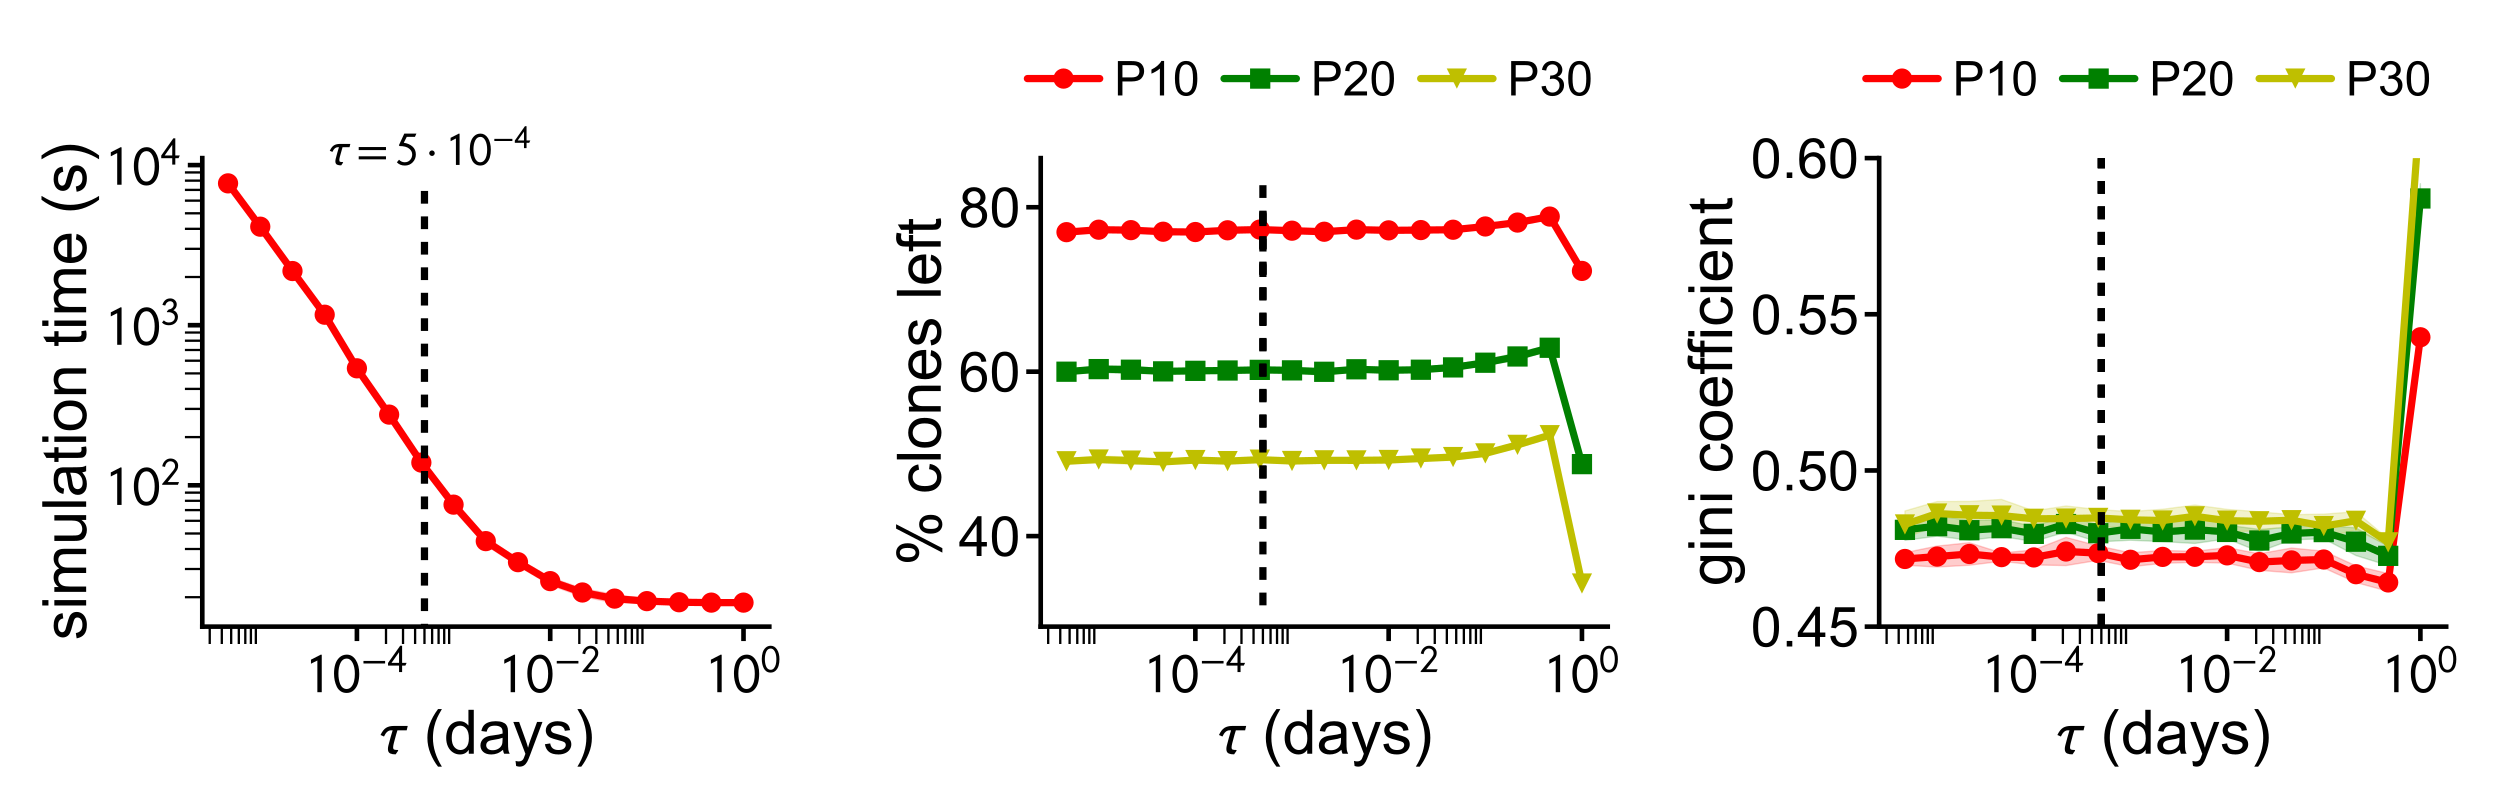 <?xml version="1.0" encoding="utf-8" standalone="no"?>
<!DOCTYPE svg PUBLIC "-//W3C//DTD SVG 1.1//EN"
  "http://www.w3.org/Graphics/SVG/1.1/DTD/svg11.dtd">
<!-- Created with matplotlib (http://matplotlib.org/) -->
<svg height="139pt" version="1.1" viewBox="0 0 432 139" width="432pt" xmlns="http://www.w3.org/2000/svg" xmlns:xlink="http://www.w3.org/1999/xlink">
 <defs>
  <style type="text/css">
*{stroke-linecap:butt;stroke-linejoin:round;}
  </style>
 </defs>
 <g id="figure_1">
  <g id="patch_1">
   <path d="M 0 139.791 
L 432.897 139.791 
L 432.897 -0 
L 0 -0 
z
" style="fill:none;"/>
  </g>
  <g id="axes_1">
   <g id="patch_2">
    <path d="M 34.954 108.28 
L 132.933 108.28 
L 132.933 27.322 
L 34.954 27.322 
z
" style="fill:none;"/>
   </g>
   <g id="matplotlib.axis_1">
    <g id="xtick_1">
     <g id="line2d_1">
      <defs>
       <path d="M 0 0 
L 0 2.5 
" id="m6d1d27e42d" style="stroke:#000000;stroke-width:0.8;"/>
      </defs>
      <g>
       <use style="stroke:#000000;stroke-width:0.8;" x="61.675" xlink:href="#m6d1d27e42d" y="108.28"/>
      </g>
     </g>
     <g id="text_1">
      <!-- ${10^{-4}}$ -->
      <defs>
       <path d="M 30.203 0 
L 22.297 0 
L 22.297 57 
Q 20.094 56 15.75 53.75 
Q 11.406 51.5 10.797 51.203 
L 10.797 58.5 
L 28.797 67.703 
L 30.203 67.203 
z
" id="STIXGeneral-Regular-1d7e3"/>
       <path d="M 47.703 33 
Q 47.703 23.797 45.547 16.344 
Q 43.406 8.906 38.094 3.75 
Q 32.797 -1.406 25 -1.406 
Q 18.797 -1.406 14.25 1.688 
Q 9.703 4.797 7.203 10.047 
Q 4.703 15.297 3.5 21.141 
Q 2.297 27 2.297 33.594 
Q 2.297 42.906 4.594 50.344 
Q 6.906 57.797 12.297 62.688 
Q 17.703 67.594 25.406 67.594 
Q 35.203 67.594 41.453 57.938 
Q 47.703 48.297 47.703 33 
M 39.797 33 
Q 39.797 45.203 35.75 52.844 
Q 31.703 60.5 25.203 60.5 
Q 17.797 60.5 14 52.75 
Q 10.203 45 10.203 33.406 
Q 10.203 28.203 10.953 23.547 
Q 11.703 18.906 13.344 14.75 
Q 15 10.594 18 8.141 
Q 21 5.703 25 5.703 
Q 30.094 5.703 33.547 9.797 
Q 37 13.906 38.391 19.844 
Q 39.797 25.797 39.797 33 
" id="STIXGeneral-Regular-1d7e2"/>
       <path d="M 62.094 22 
L 6.406 22 
L 6.406 28.594 
L 62.094 28.594 
z
" id="STIXGeneral-Regular-2212"/>
       <path d="M 48.906 23.594 
L 45.594 16.5 
L 37.297 16.5 
L 37.297 0 
L 29.406 0 
L 29.406 16.5 
L 1.094 16.5 
L 1.094 23.297 
L 32.297 67.594 
L 37.297 67.594 
L 37.297 23.594 
z
M 29.406 23.594 
L 29.406 51 
L 10 23.594 
z
" id="STIXGeneral-Regular-1d7e6"/>
      </defs>
      <g transform="translate(52.699 119.651)scale(0.096 -0.096)">
       <use transform="translate(0 0.447)" xlink:href="#STIXGeneral-Regular-1d7e3"/>
       <use transform="translate(50 0.447)" xlink:href="#STIXGeneral-Regular-1d7e2"/>
       <use transform="translate(100.793 36.684)scale(0.7)" xlink:href="#STIXGeneral-Regular-2212"/>
       <use transform="translate(148.743 36.684)scale(0.7)" xlink:href="#STIXGeneral-Regular-1d7e6"/>
      </g>
     </g>
    </g>
    <g id="xtick_2">
     <g id="line2d_2">
      <g>
       <use style="stroke:#000000;stroke-width:0.8;" x="95.077" xlink:href="#m6d1d27e42d" y="108.28"/>
      </g>
     </g>
     <g id="text_2">
      <!-- ${10^{-2}}$ -->
      <defs>
       <path d="M 46.906 7.094 
L 44 0 
L 3.5 0 
L 3.5 2.094 
L 21 23.5 
L 21 23.406 
L 26.594 30.203 
Q 30.5 34.906 32.094 36.953 
Q 33.703 39 35.203 41.953 
Q 36.703 44.906 36.703 47.5 
Q 36.703 53.703 33.344 57.094 
Q 30 60.5 24.203 60.5 
Q 19.594 60.5 15.75 56.703 
Q 11.906 52.906 10.906 45.906 
L 3.703 47.594 
Q 5.297 56.5 11.188 62.047 
Q 17.094 67.594 24.906 67.594 
Q 33.594 67.594 39.094 62.188 
Q 44.594 56.797 44.594 49.094 
Q 44.594 43.5 42.5 39.453 
Q 40.406 35.406 33.703 27 
L 17.703 7.094 
z
" id="STIXGeneral-Regular-1d7e4"/>
      </defs>
      <g transform="translate(86.101 119.651)scale(0.096 -0.096)">
       <use transform="translate(0 0.447)" xlink:href="#STIXGeneral-Regular-1d7e3"/>
       <use transform="translate(50 0.447)" xlink:href="#STIXGeneral-Regular-1d7e2"/>
       <use transform="translate(100.793 36.684)scale(0.7)" xlink:href="#STIXGeneral-Regular-2212"/>
       <use transform="translate(148.743 36.684)scale(0.7)" xlink:href="#STIXGeneral-Regular-1d7e4"/>
      </g>
     </g>
    </g>
    <g id="xtick_3">
     <g id="line2d_3">
      <g>
       <use style="stroke:#000000;stroke-width:0.8;" x="128.479" xlink:href="#m6d1d27e42d" y="108.28"/>
      </g>
     </g>
     <g id="text_3">
      <!-- ${10^{0}}$ -->
      <g transform="translate(121.807 119.651)scale(0.096 -0.096)">
       <use transform="translate(0 0.447)" xlink:href="#STIXGeneral-Regular-1d7e3"/>
       <use transform="translate(50 0.447)" xlink:href="#STIXGeneral-Regular-1d7e2"/>
       <use transform="translate(100.793 36.684)scale(0.7)" xlink:href="#STIXGeneral-Regular-1d7e2"/>
      </g>
     </g>
    </g>
    <g id="xtick_4">
     <g id="line2d_4">
      <defs>
       <path d="M 0 0 
L 0 3 
" id="m27a03c5d9b" style="stroke:#000000;stroke-width:0.4;"/>
      </defs>
      <g>
       <use style="stroke:#000000;stroke-width:0.4;" x="36.242" xlink:href="#m27a03c5d9b" y="108.28"/>
      </g>
     </g>
    </g>
    <g id="xtick_5">
     <g id="line2d_5">
      <g>
       <use style="stroke:#000000;stroke-width:0.4;" x="38.328" xlink:href="#m27a03c5d9b" y="108.28"/>
      </g>
     </g>
    </g>
    <g id="xtick_6">
     <g id="line2d_6">
      <g>
       <use style="stroke:#000000;stroke-width:0.4;" x="39.947" xlink:href="#m27a03c5d9b" y="108.28"/>
      </g>
     </g>
    </g>
    <g id="xtick_7">
     <g id="line2d_7">
      <g>
       <use style="stroke:#000000;stroke-width:0.4;" x="41.269" xlink:href="#m27a03c5d9b" y="108.28"/>
      </g>
     </g>
    </g>
    <g id="xtick_8">
     <g id="line2d_8">
      <g>
       <use style="stroke:#000000;stroke-width:0.4;" x="42.387" xlink:href="#m27a03c5d9b" y="108.28"/>
      </g>
     </g>
    </g>
    <g id="xtick_9">
     <g id="line2d_9">
      <g>
       <use style="stroke:#000000;stroke-width:0.4;" x="43.356" xlink:href="#m27a03c5d9b" y="108.28"/>
      </g>
     </g>
    </g>
    <g id="xtick_10">
     <g id="line2d_10">
      <g>
       <use style="stroke:#000000;stroke-width:0.4;" x="44.21" xlink:href="#m27a03c5d9b" y="108.28"/>
      </g>
     </g>
    </g>
    <g id="xtick_11">
     <g id="line2d_11">
      <g>
       <use style="stroke:#000000;stroke-width:0.4;" x="66.703" xlink:href="#m27a03c5d9b" y="108.28"/>
      </g>
     </g>
    </g>
    <g id="xtick_12">
     <g id="line2d_12">
      <g>
       <use style="stroke:#000000;stroke-width:0.4;" x="69.644" xlink:href="#m27a03c5d9b" y="108.28"/>
      </g>
     </g>
    </g>
    <g id="xtick_13">
     <g id="line2d_13">
      <g>
       <use style="stroke:#000000;stroke-width:0.4;" x="71.73" xlink:href="#m27a03c5d9b" y="108.28"/>
      </g>
     </g>
    </g>
    <g id="xtick_14">
     <g id="line2d_14">
      <g>
       <use style="stroke:#000000;stroke-width:0.4;" x="73.349" xlink:href="#m27a03c5d9b" y="108.28"/>
      </g>
     </g>
    </g>
    <g id="xtick_15">
     <g id="line2d_15">
      <g>
       <use style="stroke:#000000;stroke-width:0.4;" x="74.671" xlink:href="#m27a03c5d9b" y="108.28"/>
      </g>
     </g>
    </g>
    <g id="xtick_16">
     <g id="line2d_16">
      <g>
       <use style="stroke:#000000;stroke-width:0.4;" x="75.789" xlink:href="#m27a03c5d9b" y="108.28"/>
      </g>
     </g>
    </g>
    <g id="xtick_17">
     <g id="line2d_17">
      <g>
       <use style="stroke:#000000;stroke-width:0.4;" x="76.758" xlink:href="#m27a03c5d9b" y="108.28"/>
      </g>
     </g>
    </g>
    <g id="xtick_18">
     <g id="line2d_18">
      <g>
       <use style="stroke:#000000;stroke-width:0.4;" x="77.612" xlink:href="#m27a03c5d9b" y="108.28"/>
      </g>
     </g>
    </g>
    <g id="xtick_19">
     <g id="line2d_19">
      <g>
       <use style="stroke:#000000;stroke-width:0.4;" x="100.105" xlink:href="#m27a03c5d9b" y="108.28"/>
      </g>
     </g>
    </g>
    <g id="xtick_20">
     <g id="line2d_20">
      <g>
       <use style="stroke:#000000;stroke-width:0.4;" x="103.046" xlink:href="#m27a03c5d9b" y="108.28"/>
      </g>
     </g>
    </g>
    <g id="xtick_21">
     <g id="line2d_21">
      <g>
       <use style="stroke:#000000;stroke-width:0.4;" x="105.132" xlink:href="#m27a03c5d9b" y="108.28"/>
      </g>
     </g>
    </g>
    <g id="xtick_22">
     <g id="line2d_22">
      <g>
       <use style="stroke:#000000;stroke-width:0.4;" x="106.751" xlink:href="#m27a03c5d9b" y="108.28"/>
      </g>
     </g>
    </g>
    <g id="xtick_23">
     <g id="line2d_23">
      <g>
       <use style="stroke:#000000;stroke-width:0.4;" x="108.073" xlink:href="#m27a03c5d9b" y="108.28"/>
      </g>
     </g>
    </g>
    <g id="xtick_24">
     <g id="line2d_24">
      <g>
       <use style="stroke:#000000;stroke-width:0.4;" x="109.191" xlink:href="#m27a03c5d9b" y="108.28"/>
      </g>
     </g>
    </g>
    <g id="xtick_25">
     <g id="line2d_25">
      <g>
       <use style="stroke:#000000;stroke-width:0.4;" x="110.16" xlink:href="#m27a03c5d9b" y="108.28"/>
      </g>
     </g>
    </g>
    <g id="xtick_26">
     <g id="line2d_26">
      <g>
       <use style="stroke:#000000;stroke-width:0.4;" x="111.014" xlink:href="#m27a03c5d9b" y="108.28"/>
      </g>
     </g>
    </g>
    <g id="text_4">
     <!-- ${\tau}$ (days) -->
     <defs>
      <path d="M 48.594 45.297 
L 46.906 38.203 
L 31.797 38.203 
Q 30.594 35 26 17.594 
Q 24.797 12.797 24.797 10.406 
Q 24.797 7.5 26.5 6.797 
Q 28.203 6.094 33.094 6.094 
L 32.594 4.406 
L 28.906 -1 
Q 26 -1 24.094 -0.703 
Q 22.203 -0.406 20.25 0.391 
Q 18.297 1.203 17.297 3.047 
Q 16.297 4.906 16.297 7.703 
Q 16.297 10.406 17.094 13.5 
Q 18.094 17.703 20.688 26.953 
Q 23.297 36.203 24 38.203 
L 21.406 38.203 
Q 14.5 38.203 9.906 28.094 
L 4.203 30.5 
Q 8.297 39.203 13.297 42.25 
Q 18.297 45.297 25.703 45.297 
z
" id="STIXNonUnicode-Italic-e1eb"/>
      <path id="ArialMT-20"/>
      <path d="M 23.391 -21.047 
Q 16.109 -11.859 11.078 0.438 
Q 6.062 12.75 6.062 25.922 
Q 6.062 37.547 9.812 48.188 
Q 14.203 60.547 23.391 72.797 
L 29.688 72.797 
Q 23.781 62.641 21.875 58.297 
Q 18.891 51.562 17.188 44.234 
Q 15.094 35.109 15.094 25.875 
Q 15.094 2.391 29.688 -21.047 
z
" id="ArialMT-28"/>
      <path d="M 40.234 0 
L 40.234 6.547 
Q 35.297 -1.172 25.734 -1.172 
Q 19.531 -1.172 14.328 2.25 
Q 9.125 5.672 6.266 11.797 
Q 3.422 17.922 3.422 25.875 
Q 3.422 33.641 6 39.969 
Q 8.594 46.297 13.766 49.656 
Q 18.953 53.031 25.344 53.031 
Q 30.031 53.031 33.688 51.047 
Q 37.359 49.078 39.656 45.906 
L 39.656 71.578 
L 48.391 71.578 
L 48.391 0 
z
M 12.453 25.875 
Q 12.453 15.922 16.641 10.984 
Q 20.844 6.062 26.562 6.062 
Q 32.328 6.062 36.344 10.766 
Q 40.375 15.484 40.375 25.141 
Q 40.375 35.797 36.266 40.766 
Q 32.172 45.75 26.172 45.75 
Q 20.312 45.75 16.375 40.969 
Q 12.453 36.188 12.453 25.875 
" id="ArialMT-64"/>
      <path d="M 40.438 6.391 
Q 35.547 2.25 31.031 0.531 
Q 26.516 -1.172 21.344 -1.172 
Q 12.797 -1.172 8.203 3 
Q 3.609 7.172 3.609 13.672 
Q 3.609 17.484 5.344 20.625 
Q 7.078 23.781 9.891 25.688 
Q 12.703 27.594 16.219 28.562 
Q 18.797 29.25 24.031 29.891 
Q 34.672 31.156 39.703 32.906 
Q 39.75 34.719 39.75 35.203 
Q 39.75 40.578 37.25 42.781 
Q 33.891 45.75 27.25 45.75 
Q 21.047 45.75 18.094 43.578 
Q 15.141 41.406 13.719 35.891 
L 5.125 37.062 
Q 6.297 42.578 8.984 45.969 
Q 11.672 49.359 16.75 51.188 
Q 21.828 53.031 28.516 53.031 
Q 35.156 53.031 39.297 51.469 
Q 43.453 49.906 45.406 47.531 
Q 47.359 45.172 48.141 41.547 
Q 48.578 39.312 48.578 33.453 
L 48.578 21.734 
Q 48.578 9.469 49.141 6.219 
Q 49.703 2.984 51.375 0 
L 42.188 0 
Q 40.828 2.734 40.438 6.391 
M 39.703 26.031 
Q 34.906 24.078 25.344 22.703 
Q 19.922 21.922 17.672 20.938 
Q 15.438 19.969 14.203 18.094 
Q 12.984 16.219 12.984 13.922 
Q 12.984 10.406 15.641 8.062 
Q 18.312 5.719 23.438 5.719 
Q 28.516 5.719 32.469 7.938 
Q 36.422 10.156 38.281 14.016 
Q 39.703 17 39.703 22.797 
z
" id="ArialMT-61"/>
      <path d="M 6.203 -19.969 
L 5.219 -11.719 
Q 8.109 -12.5 10.25 -12.5 
Q 13.188 -12.5 14.938 -11.516 
Q 16.703 -10.547 17.828 -8.797 
Q 18.656 -7.469 20.516 -2.25 
Q 20.75 -1.516 21.297 -0.094 
L 1.609 51.859 
L 11.078 51.859 
L 21.875 21.828 
Q 23.969 16.109 25.641 9.812 
Q 27.156 15.875 29.25 21.625 
L 40.328 51.859 
L 49.125 51.859 
L 29.391 -0.875 
Q 26.219 -9.422 24.469 -12.641 
Q 22.125 -17 19.094 -19.016 
Q 16.062 -21.047 11.859 -21.047 
Q 9.328 -21.047 6.203 -19.969 
" id="ArialMT-79"/>
      <path d="M 3.078 15.484 
L 11.766 16.844 
Q 12.5 11.625 15.844 8.844 
Q 19.188 6.062 25.203 6.062 
Q 31.25 6.062 34.172 8.516 
Q 37.109 10.984 37.109 14.312 
Q 37.109 17.281 34.516 19 
Q 32.719 20.172 25.531 21.969 
Q 15.875 24.422 12.141 26.203 
Q 8.406 27.984 6.469 31.125 
Q 4.547 34.281 4.547 38.094 
Q 4.547 41.547 6.125 44.5 
Q 7.719 47.469 10.453 49.422 
Q 12.5 50.922 16.031 51.969 
Q 19.578 53.031 23.641 53.031 
Q 29.734 53.031 34.344 51.266 
Q 38.969 49.516 41.156 46.5 
Q 43.359 43.5 44.188 38.484 
L 35.594 37.312 
Q 35.016 41.312 32.203 43.547 
Q 29.391 45.797 24.266 45.797 
Q 18.219 45.797 15.625 43.797 
Q 13.031 41.797 13.031 39.109 
Q 13.031 37.406 14.109 36.031 
Q 15.188 34.625 17.484 33.688 
Q 18.797 33.203 25.25 31.453 
Q 34.578 28.953 38.25 27.359 
Q 41.938 25.781 44.031 22.75 
Q 46.141 19.734 46.141 15.234 
Q 46.141 10.844 43.578 6.953 
Q 41.016 3.078 36.172 0.953 
Q 31.344 -1.172 25.25 -1.172 
Q 15.141 -1.172 9.844 3.031 
Q 4.547 7.234 3.078 15.484 
" id="ArialMT-73"/>
      <path d="M 12.359 -21.047 
L 6.062 -21.047 
Q 20.656 2.391 20.656 25.875 
Q 20.656 35.062 18.562 44.094 
Q 16.891 51.422 13.922 58.156 
Q 12.016 62.547 6.062 72.797 
L 12.359 72.797 
Q 21.531 60.547 25.922 48.188 
Q 29.688 37.547 29.688 25.922 
Q 29.688 12.75 24.625 0.438 
Q 19.578 -11.859 12.359 -21.047 
" id="ArialMT-29"/>
     </defs>
     <g transform="translate(65.305 130.268)scale(0.106 -0.106)">
      <use transform="translate(0 0.203)" xlink:href="#STIXNonUnicode-Italic-e1eb"/>
      <use transform="translate(46.8 0.203)" xlink:href="#ArialMT-20"/>
      <use transform="translate(74.583 0.203)" xlink:href="#ArialMT-28"/>
      <use transform="translate(107.884 0.203)" xlink:href="#ArialMT-64"/>
      <use transform="translate(163.499 0.203)" xlink:href="#ArialMT-61"/>
      <use transform="translate(219.114 0.203)" xlink:href="#ArialMT-79"/>
      <use transform="translate(269.114 0.203)" xlink:href="#ArialMT-73"/>
      <use transform="translate(319.114 0.203)" xlink:href="#ArialMT-29"/>
     </g>
    </g>
   </g>
   <g id="matplotlib.axis_2">
    <g id="ytick_1">
     <g id="line2d_27">
      <defs>
       <path d="M 0 0 
L -2.5 0 
" id="ma7116c7913" style="stroke:#000000;stroke-width:0.8;"/>
      </defs>
      <g>
       <use style="stroke:#000000;stroke-width:0.8;" x="34.954" xlink:href="#ma7116c7913" y="83.859"/>
      </g>
     </g>
     <g id="text_5">
      <!-- ${10^{2}}$ -->
      <g transform="translate(18.11 87.295)scale(0.096 -0.096)">
       <use transform="translate(0 0.447)" xlink:href="#STIXGeneral-Regular-1d7e3"/>
       <use transform="translate(50 0.447)" xlink:href="#STIXGeneral-Regular-1d7e2"/>
       <use transform="translate(100.793 36.684)scale(0.7)" xlink:href="#STIXGeneral-Regular-1d7e4"/>
      </g>
     </g>
    </g>
    <g id="ytick_2">
     <g id="line2d_28">
      <g>
       <use style="stroke:#000000;stroke-width:0.8;" x="34.954" xlink:href="#ma7116c7913" y="56.195"/>
      </g>
     </g>
     <g id="text_6">
      <!-- ${10^{3}}$ -->
      <defs>
       <path d="M 11.297 49.203 
L 4.203 50.906 
Q 6.406 58.703 11.5 63.141 
Q 16.594 67.594 24.297 67.594 
Q 31.406 67.594 36.203 63.094 
Q 41 58.594 41 51.906 
Q 41 43 32.406 37 
Q 38 35 41.047 30.344 
Q 44.094 25.703 44.094 21 
Q 44.094 11.297 37.797 5 
Q 31.406 -1.406 20.5 -1.406 
Q 9.5 -1.406 3.094 5.594 
L 7.797 11.203 
Q 12.906 5.703 20 5.703 
Q 27.406 5.703 31.594 9.297 
Q 36.203 13.203 36.203 19.094 
Q 36.203 24.297 32.453 27.797 
Q 28.703 31.297 22.203 32.203 
L 15.797 32.203 
L 15.797 34.297 
L 20.594 39.406 
Q 25.094 39.406 29.094 42.844 
Q 33.094 46.297 33.094 51.203 
Q 33.094 55.406 30.438 57.953 
Q 27.797 60.5 24 60.5 
Q 20 60.5 16.547 57.641 
Q 13.094 54.797 11.297 49.203 
" id="STIXGeneral-Regular-1d7e5"/>
      </defs>
      <g transform="translate(18.11 59.63)scale(0.096 -0.096)">
       <use transform="translate(0 0.447)" xlink:href="#STIXGeneral-Regular-1d7e3"/>
       <use transform="translate(50 0.447)" xlink:href="#STIXGeneral-Regular-1d7e2"/>
       <use transform="translate(100.793 36.684)scale(0.7)" xlink:href="#STIXGeneral-Regular-1d7e5"/>
      </g>
     </g>
    </g>
    <g id="ytick_3">
     <g id="line2d_29">
      <g>
       <use style="stroke:#000000;stroke-width:0.8;" x="34.954" xlink:href="#ma7116c7913" y="28.531"/>
      </g>
     </g>
     <g id="text_7">
      <!-- ${10^{4}}$ -->
      <g transform="translate(18.11 31.966)scale(0.096 -0.096)">
       <use transform="translate(0 0.447)" xlink:href="#STIXGeneral-Regular-1d7e3"/>
       <use transform="translate(50 0.447)" xlink:href="#STIXGeneral-Regular-1d7e2"/>
       <use transform="translate(100.793 36.684)scale(0.7)" xlink:href="#STIXGeneral-Regular-1d7e6"/>
      </g>
     </g>
    </g>
    <g id="ytick_4">
     <g id="line2d_30">
      <defs>
       <path d="M 0 0 
L -3 0 
" id="m471a90b2bc" style="stroke:#000000;stroke-width:0.4;"/>
      </defs>
      <g>
       <use style="stroke:#000000;stroke-width:0.4;" x="34.954" xlink:href="#m471a90b2bc" y="103.195"/>
      </g>
     </g>
    </g>
    <g id="ytick_5">
     <g id="line2d_31">
      <g>
       <use style="stroke:#000000;stroke-width:0.4;" x="34.954" xlink:href="#m471a90b2bc" y="98.324"/>
      </g>
     </g>
    </g>
    <g id="ytick_6">
     <g id="line2d_32">
      <g>
       <use style="stroke:#000000;stroke-width:0.4;" x="34.954" xlink:href="#m471a90b2bc" y="94.867"/>
      </g>
     </g>
    </g>
    <g id="ytick_7">
     <g id="line2d_33">
      <g>
       <use style="stroke:#000000;stroke-width:0.4;" x="34.954" xlink:href="#m471a90b2bc" y="92.186"/>
      </g>
     </g>
    </g>
    <g id="ytick_8">
     <g id="line2d_34">
      <g>
       <use style="stroke:#000000;stroke-width:0.4;" x="34.954" xlink:href="#m471a90b2bc" y="89.996"/>
      </g>
     </g>
    </g>
    <g id="ytick_9">
     <g id="line2d_35">
      <g>
       <use style="stroke:#000000;stroke-width:0.4;" x="34.954" xlink:href="#m471a90b2bc" y="88.144"/>
      </g>
     </g>
    </g>
    <g id="ytick_10">
     <g id="line2d_36">
      <g>
       <use style="stroke:#000000;stroke-width:0.4;" x="34.954" xlink:href="#m471a90b2bc" y="86.54"/>
      </g>
     </g>
    </g>
    <g id="ytick_11">
     <g id="line2d_37">
      <g>
       <use style="stroke:#000000;stroke-width:0.4;" x="34.954" xlink:href="#m471a90b2bc" y="85.125"/>
      </g>
     </g>
    </g>
    <g id="ytick_12">
     <g id="line2d_38">
      <g>
       <use style="stroke:#000000;stroke-width:0.4;" x="34.954" xlink:href="#m471a90b2bc" y="75.531"/>
      </g>
     </g>
    </g>
    <g id="ytick_13">
     <g id="line2d_39">
      <g>
       <use style="stroke:#000000;stroke-width:0.4;" x="34.954" xlink:href="#m471a90b2bc" y="70.66"/>
      </g>
     </g>
    </g>
    <g id="ytick_14">
     <g id="line2d_40">
      <g>
       <use style="stroke:#000000;stroke-width:0.4;" x="34.954" xlink:href="#m471a90b2bc" y="67.203"/>
      </g>
     </g>
    </g>
    <g id="ytick_15">
     <g id="line2d_41">
      <g>
       <use style="stroke:#000000;stroke-width:0.4;" x="34.954" xlink:href="#m471a90b2bc" y="64.522"/>
      </g>
     </g>
    </g>
    <g id="ytick_16">
     <g id="line2d_42">
      <g>
       <use style="stroke:#000000;stroke-width:0.4;" x="34.954" xlink:href="#m471a90b2bc" y="62.332"/>
      </g>
     </g>
    </g>
    <g id="ytick_17">
     <g id="line2d_43">
      <g>
       <use style="stroke:#000000;stroke-width:0.4;" x="34.954" xlink:href="#m471a90b2bc" y="60.48"/>
      </g>
     </g>
    </g>
    <g id="ytick_18">
     <g id="line2d_44">
      <g>
       <use style="stroke:#000000;stroke-width:0.4;" x="34.954" xlink:href="#m471a90b2bc" y="58.876"/>
      </g>
     </g>
    </g>
    <g id="ytick_19">
     <g id="line2d_45">
      <g>
       <use style="stroke:#000000;stroke-width:0.4;" x="34.954" xlink:href="#m471a90b2bc" y="57.461"/>
      </g>
     </g>
    </g>
    <g id="ytick_20">
     <g id="line2d_46">
      <g>
       <use style="stroke:#000000;stroke-width:0.4;" x="34.954" xlink:href="#m471a90b2bc" y="47.867"/>
      </g>
     </g>
    </g>
    <g id="ytick_21">
     <g id="line2d_47">
      <g>
       <use style="stroke:#000000;stroke-width:0.4;" x="34.954" xlink:href="#m471a90b2bc" y="42.996"/>
      </g>
     </g>
    </g>
    <g id="ytick_22">
     <g id="line2d_48">
      <g>
       <use style="stroke:#000000;stroke-width:0.4;" x="34.954" xlink:href="#m471a90b2bc" y="39.539"/>
      </g>
     </g>
    </g>
    <g id="ytick_23">
     <g id="line2d_49">
      <g>
       <use style="stroke:#000000;stroke-width:0.4;" x="34.954" xlink:href="#m471a90b2bc" y="36.858"/>
      </g>
     </g>
    </g>
    <g id="ytick_24">
     <g id="line2d_50">
      <g>
       <use style="stroke:#000000;stroke-width:0.4;" x="34.954" xlink:href="#m471a90b2bc" y="34.668"/>
      </g>
     </g>
    </g>
    <g id="ytick_25">
     <g id="line2d_51">
      <g>
       <use style="stroke:#000000;stroke-width:0.4;" x="34.954" xlink:href="#m471a90b2bc" y="32.816"/>
      </g>
     </g>
    </g>
    <g id="ytick_26">
     <g id="line2d_52">
      <g>
       <use style="stroke:#000000;stroke-width:0.4;" x="34.954" xlink:href="#m471a90b2bc" y="31.212"/>
      </g>
     </g>
    </g>
    <g id="ytick_27">
     <g id="line2d_53">
      <g>
       <use style="stroke:#000000;stroke-width:0.4;" x="34.954" xlink:href="#m471a90b2bc" y="29.796"/>
      </g>
     </g>
    </g>
    <g id="text_8">
     <!-- simulation time (s) -->
     <defs>
      <path d="M 6.641 61.469 
L 6.641 71.578 
L 15.438 71.578 
L 15.438 61.469 
z
M 6.641 0 
L 6.641 51.859 
L 15.438 51.859 
L 15.438 0 
z
" id="ArialMT-69"/>
      <path d="M 6.594 0 
L 6.594 51.859 
L 14.453 51.859 
L 14.453 44.578 
Q 16.891 48.391 20.938 50.703 
Q 25 53.031 30.172 53.031 
Q 35.938 53.031 39.625 50.641 
Q 43.312 48.25 44.828 43.953 
Q 50.984 53.031 60.844 53.031 
Q 68.562 53.031 72.703 48.75 
Q 76.859 44.484 76.859 35.594 
L 76.859 0 
L 68.109 0 
L 68.109 32.672 
Q 68.109 37.938 67.25 40.25 
Q 66.406 42.578 64.156 43.984 
Q 61.922 45.406 58.891 45.406 
Q 53.422 45.406 49.797 41.766 
Q 46.188 38.141 46.188 30.125 
L 46.188 0 
L 37.406 0 
L 37.406 33.688 
Q 37.406 39.547 35.25 42.469 
Q 33.109 45.406 28.219 45.406 
Q 24.516 45.406 21.359 43.453 
Q 18.219 41.5 16.797 37.734 
Q 15.375 33.984 15.375 26.906 
L 15.375 0 
z
" id="ArialMT-6d"/>
      <path d="M 40.578 0 
L 40.578 7.625 
Q 34.516 -1.172 24.125 -1.172 
Q 19.531 -1.172 15.547 0.578 
Q 11.578 2.344 9.641 5 
Q 7.719 7.672 6.938 11.531 
Q 6.391 14.109 6.391 19.734 
L 6.391 51.859 
L 15.188 51.859 
L 15.188 23.094 
Q 15.188 16.219 15.719 13.812 
Q 16.547 10.359 19.234 8.375 
Q 21.922 6.391 25.875 6.391 
Q 29.828 6.391 33.297 8.422 
Q 36.766 10.453 38.203 13.938 
Q 39.656 17.438 39.656 24.078 
L 39.656 51.859 
L 48.438 51.859 
L 48.438 0 
z
" id="ArialMT-75"/>
      <path d="M 6.391 0 
L 6.391 71.578 
L 15.188 71.578 
L 15.188 0 
z
" id="ArialMT-6c"/>
      <path d="M 25.781 7.859 
L 27.047 0.094 
Q 23.344 -0.688 20.406 -0.688 
Q 15.625 -0.688 12.984 0.828 
Q 10.359 2.344 9.281 4.812 
Q 8.203 7.281 8.203 15.188 
L 8.203 45.016 
L 1.766 45.016 
L 1.766 51.859 
L 8.203 51.859 
L 8.203 64.703 
L 16.938 69.969 
L 16.938 51.859 
L 25.781 51.859 
L 25.781 45.016 
L 16.938 45.016 
L 16.938 14.703 
Q 16.938 10.938 17.406 9.859 
Q 17.875 8.797 18.922 8.156 
Q 19.969 7.516 21.922 7.516 
Q 23.391 7.516 25.781 7.859 
" id="ArialMT-74"/>
      <path d="M 3.328 25.922 
Q 3.328 40.328 11.328 47.266 
Q 18.016 53.031 27.641 53.031 
Q 38.328 53.031 45.109 46.016 
Q 51.906 39.016 51.906 26.656 
Q 51.906 16.656 48.906 10.906 
Q 45.906 5.172 40.156 2 
Q 34.422 -1.172 27.641 -1.172 
Q 16.75 -1.172 10.031 5.812 
Q 3.328 12.797 3.328 25.922 
M 12.359 25.922 
Q 12.359 15.969 16.703 11.016 
Q 21.047 6.062 27.641 6.062 
Q 34.188 6.062 38.531 11.031 
Q 42.875 16.016 42.875 26.219 
Q 42.875 35.844 38.5 40.797 
Q 34.125 45.75 27.641 45.75 
Q 21.047 45.75 16.703 40.812 
Q 12.359 35.891 12.359 25.922 
" id="ArialMT-6f"/>
      <path d="M 6.594 0 
L 6.594 51.859 
L 14.5 51.859 
L 14.5 44.484 
Q 20.219 53.031 31 53.031 
Q 35.688 53.031 39.625 51.344 
Q 43.562 49.656 45.516 46.922 
Q 47.469 44.188 48.25 40.438 
Q 48.734 37.984 48.734 31.891 
L 48.734 0 
L 39.938 0 
L 39.938 31.547 
Q 39.938 36.922 38.906 39.578 
Q 37.891 42.234 35.281 43.812 
Q 32.672 45.406 29.156 45.406 
Q 23.531 45.406 19.453 41.844 
Q 15.375 38.281 15.375 28.328 
L 15.375 0 
z
" id="ArialMT-6e"/>
      <path d="M 42.094 16.703 
L 51.172 15.578 
Q 49.031 7.625 43.219 3.219 
Q 37.406 -1.172 28.375 -1.172 
Q 17 -1.172 10.328 5.828 
Q 3.656 12.844 3.656 25.484 
Q 3.656 38.578 10.391 45.797 
Q 17.141 53.031 27.875 53.031 
Q 38.281 53.031 44.875 45.953 
Q 51.469 38.875 51.469 26.031 
Q 51.469 25.25 51.422 23.688 
L 12.75 23.688 
Q 13.234 15.141 17.578 10.594 
Q 21.922 6.062 28.422 6.062 
Q 33.25 6.062 36.672 8.594 
Q 40.094 11.141 42.094 16.703 
M 13.234 30.906 
L 42.188 30.906 
Q 41.609 37.453 38.875 40.719 
Q 34.672 45.797 27.984 45.797 
Q 21.922 45.797 17.797 41.75 
Q 13.672 37.703 13.234 30.906 
" id="ArialMT-65"/>
     </defs>
     <g transform="translate(14.887 110.634)rotate(-90)scale(0.106 -0.106)">
      <use xlink:href="#ArialMT-73"/>
      <use x="50" xlink:href="#ArialMT-69"/>
      <use x="72.217" xlink:href="#ArialMT-6d"/>
      <use x="155.518" xlink:href="#ArialMT-75"/>
      <use x="211.133" xlink:href="#ArialMT-6c"/>
      <use x="233.35" xlink:href="#ArialMT-61"/>
      <use x="288.965" xlink:href="#ArialMT-74"/>
      <use x="316.748" xlink:href="#ArialMT-69"/>
      <use x="338.965" xlink:href="#ArialMT-6f"/>
      <use x="394.58" xlink:href="#ArialMT-6e"/>
      <use x="450.195" xlink:href="#ArialMT-20"/>
      <use x="477.979" xlink:href="#ArialMT-74"/>
      <use x="505.762" xlink:href="#ArialMT-69"/>
      <use x="527.979" xlink:href="#ArialMT-6d"/>
      <use x="611.279" xlink:href="#ArialMT-65"/>
      <use x="666.895" xlink:href="#ArialMT-20"/>
      <use x="694.678" xlink:href="#ArialMT-28"/>
      <use x="727.979" xlink:href="#ArialMT-73"/>
      <use x="777.979" xlink:href="#ArialMT-29"/>
     </g>
    </g>
   </g>
   <g id="PolyCollection_1">
    <defs>
     <path d="M 39.407 -108.008 
L 39.407 -108.204 
L 44.974 -100.856 
L 50.541 -93.289 
L 56.108 -86.084 
L 61.675 -76.751 
L 67.242 -68.763 
L 72.809 -60.56 
L 78.376 -53.418 
L 83.943 -46.957 
L 89.51 -43.261 
L 95.077 -40.022 
L 100.644 -38.099 
L 106.211 -37.052 
L 111.778 -36.272 
L 117.345 -36.168 
L 122.912 -36.11 
L 128.479 -35.997 
L 128.479 -35.312 
L 128.479 -35.312 
L 122.912 -35.191 
L 117.345 -35.264 
L 111.778 -35.55 
L 106.211 -35.612 
L 100.644 -36.677 
L 95.077 -38.687 
L 89.51 -42.005 
L 83.943 -45.575 
L 78.376 -51.696 
L 72.809 -59.105 
L 67.242 -67.499 
L 61.675 -75.511 
L 56.108 -84.691 
L 50.541 -92.614 
L 44.974 -100.379 
L 39.407 -108.008 
z
" id="mc3eb8e0e13" style="stroke:#ff0000;stroke-opacity:0.2;stroke-width:0.24;"/>
    </defs>
    <g clip-path="url(#p7f12625aac)">
     <use style="fill:#ff0000;fill-opacity:0.2;stroke:#ff0000;stroke-opacity:0.2;stroke-width:0.24;" x="0" xlink:href="#mc3eb8e0e13" y="139.791"/>
    </g>
   </g>
   <g id="line2d_54">
    <path clip-path="url(#p7f12625aac)" d="M 39.407 31.685 
L 44.974 39.172 
L 50.541 46.835 
L 56.108 54.384 
L 61.675 63.645 
L 67.242 71.644 
L 72.809 79.937 
L 78.376 87.203 
L 83.943 93.506 
L 89.51 97.142 
L 95.077 100.418 
L 100.644 102.382 
L 106.211 103.438 
L 111.778 103.875 
L 117.345 104.067 
L 122.912 104.132 
L 128.479 104.132 
" style="fill:none;stroke:#ff0000;stroke-linecap:round;stroke-width:1.25;"/>
    <defs>
     <path d="M 0 1.75 
C 0.464 1.75 0.909 1.566 1.237 1.237 
C 1.566 0.909 1.75 0.464 1.75 0 
C 1.75 -0.464 1.566 -0.909 1.237 -1.237 
C 0.909 -1.566 0.464 -1.75 0 -1.75 
C -0.464 -1.75 -0.909 -1.566 -1.237 -1.237 
C -1.566 -0.909 -1.75 -0.464 -1.75 0 
C -1.75 0.464 -1.566 0.909 -1.237 1.237 
C -0.909 1.566 -0.464 1.75 0 1.75 
z
" id="mea6713369f"/>
    </defs>
    <g clip-path="url(#p7f12625aac)">
     <use style="fill:#ff0000;" x="39.407" xlink:href="#mea6713369f" y="31.685"/>
     <use style="fill:#ff0000;" x="44.974" xlink:href="#mea6713369f" y="39.172"/>
     <use style="fill:#ff0000;" x="50.541" xlink:href="#mea6713369f" y="46.835"/>
     <use style="fill:#ff0000;" x="56.108" xlink:href="#mea6713369f" y="54.384"/>
     <use style="fill:#ff0000;" x="61.675" xlink:href="#mea6713369f" y="63.645"/>
     <use style="fill:#ff0000;" x="67.242" xlink:href="#mea6713369f" y="71.644"/>
     <use style="fill:#ff0000;" x="72.809" xlink:href="#mea6713369f" y="79.937"/>
     <use style="fill:#ff0000;" x="78.376" xlink:href="#mea6713369f" y="87.203"/>
     <use style="fill:#ff0000;" x="83.943" xlink:href="#mea6713369f" y="93.506"/>
     <use style="fill:#ff0000;" x="89.51" xlink:href="#mea6713369f" y="97.142"/>
     <use style="fill:#ff0000;" x="95.077" xlink:href="#mea6713369f" y="100.418"/>
     <use style="fill:#ff0000;" x="100.644" xlink:href="#mea6713369f" y="102.382"/>
     <use style="fill:#ff0000;" x="106.211" xlink:href="#mea6713369f" y="103.438"/>
     <use style="fill:#ff0000;" x="111.778" xlink:href="#mea6713369f" y="103.875"/>
     <use style="fill:#ff0000;" x="117.345" xlink:href="#mea6713369f" y="104.067"/>
     <use style="fill:#ff0000;" x="122.912" xlink:href="#mea6713369f" y="104.132"/>
     <use style="fill:#ff0000;" x="128.479" xlink:href="#mea6713369f" y="104.132"/>
    </g>
   </g>
   <g id="line2d_55">
    <path clip-path="url(#p7f12625aac)" d="M 73.349 140.791 
L 73.349 31.002 
" style="fill:none;stroke:#000000;stroke-dasharray:2.2,2.2;stroke-dashoffset:0;stroke-width:1.25;"/>
   </g>
   <g id="patch_3">
    <path d="M 34.954 108.28 
L 34.954 27.322 
" style="fill:none;stroke:#000000;stroke-linecap:square;stroke-linejoin:miter;stroke-width:0.8;"/>
   </g>
   <g id="patch_4">
    <path d="M 34.954 108.28 
L 132.933 108.28 
" style="fill:none;stroke:#000000;stroke-linecap:square;stroke-linejoin:miter;stroke-width:0.8;"/>
   </g>
   <g id="text_9">
    <!-- $\tau = 5 \cdot 10^{-4}$ -->
    <defs>
     <path d="M 63.703 32 
L 4.797 32 
L 4.797 38.594 
L 63.703 38.594 
z
M 63.703 12 
L 4.797 12 
L 4.797 18.594 
L 63.703 18.594 
z
" id="STIXGeneral-Regular-3d"/>
     <path d="M 45.797 67.594 
L 42.594 60.5 
L 24.906 60.5 
L 18.5 47.797 
Q 29.906 46.203 37.25 39.75 
Q 44.594 33.297 44.594 22.594 
Q 44.594 12.703 37.844 5.641 
Q 31.094 -1.406 21 -1.406 
Q 10 -1.406 3.594 5.594 
L 8.297 11.203 
Q 13.406 5.703 20.5 5.703 
Q 27.906 5.703 32.297 10.75 
Q 36.703 15.797 36.703 22.594 
Q 36.703 30 30.094 35.203 
Q 23.406 40.703 9.406 40.703 
L 8 42.406 
L 19.594 67.594 
z
" id="STIXGeneral-Regular-1d7e7"/>
     <path d="M 16.797 31.297 
Q 20.297 27.703 20.297 25.297 
Q 20.297 22.906 18.547 21.094 
Q 16.797 19.297 14.391 19.297 
Q 12 19.297 10.141 21.141 
Q 8.297 23 8.297 25.297 
Q 8.297 27.594 10.141 29.438 
Q 12 31.297 14.391 31.297 
Q 16.797 31.297 20.297 27.703 
" id="STIXGeneral-Regular-22c5"/>
    </defs>
    <g transform="translate(56.648 28.531)scale(0.08 -0.08)">
     <use transform="translate(0 0.447)" xlink:href="#STIXNonUnicode-Italic-e1eb"/>
     <use transform="translate(61.92 0.447)" xlink:href="#STIXGeneral-Regular-3d"/>
     <use transform="translate(145.54 0.447)" xlink:href="#STIXGeneral-Regular-1d7e7"/>
     <use transform="translate(210.66 0.447)" xlink:href="#STIXGeneral-Regular-22c5"/>
     <use transform="translate(254.38 0.447)" xlink:href="#STIXGeneral-Regular-1d7e3"/>
     <use transform="translate(304.38 0.447)" xlink:href="#STIXGeneral-Regular-1d7e2"/>
     <use transform="translate(355.173 36.684)scale(0.7)" xlink:href="#STIXGeneral-Regular-2212"/>
     <use transform="translate(403.123 36.684)scale(0.7)" xlink:href="#STIXGeneral-Regular-1d7e6"/>
    </g>
   </g>
  </g>
  <g id="axes_2">
   <g id="patch_5">
    <path d="M 179.836 108.28 
L 277.815 108.28 
L 277.815 27.322 
L 179.836 27.322 
z
" style="fill:none;"/>
   </g>
   <g id="matplotlib.axis_3">
    <g id="xtick_27">
     <g id="line2d_56">
      <g>
       <use style="stroke:#000000;stroke-width:0.8;" x="206.558" xlink:href="#m6d1d27e42d" y="108.28"/>
      </g>
     </g>
     <g id="text_10">
      <!-- ${10^{-4}}$ -->
      <g transform="translate(197.582 119.651)scale(0.096 -0.096)">
       <use transform="translate(0 0.447)" xlink:href="#STIXGeneral-Regular-1d7e3"/>
       <use transform="translate(50 0.447)" xlink:href="#STIXGeneral-Regular-1d7e2"/>
       <use transform="translate(100.793 36.684)scale(0.7)" xlink:href="#STIXGeneral-Regular-2212"/>
       <use transform="translate(148.743 36.684)scale(0.7)" xlink:href="#STIXGeneral-Regular-1d7e6"/>
      </g>
     </g>
    </g>
    <g id="xtick_28">
     <g id="line2d_57">
      <g>
       <use style="stroke:#000000;stroke-width:0.8;" x="239.959" xlink:href="#m6d1d27e42d" y="108.28"/>
      </g>
     </g>
     <g id="text_11">
      <!-- ${10^{-2}}$ -->
      <g transform="translate(230.983 119.651)scale(0.096 -0.096)">
       <use transform="translate(0 0.447)" xlink:href="#STIXGeneral-Regular-1d7e3"/>
       <use transform="translate(50 0.447)" xlink:href="#STIXGeneral-Regular-1d7e2"/>
       <use transform="translate(100.793 36.684)scale(0.7)" xlink:href="#STIXGeneral-Regular-2212"/>
       <use transform="translate(148.743 36.684)scale(0.7)" xlink:href="#STIXGeneral-Regular-1d7e4"/>
      </g>
     </g>
    </g>
    <g id="xtick_29">
     <g id="line2d_58">
      <g>
       <use style="stroke:#000000;stroke-width:0.8;" x="273.361" xlink:href="#m6d1d27e42d" y="108.28"/>
      </g>
     </g>
     <g id="text_12">
      <!-- ${10^{0}}$ -->
      <g transform="translate(266.689 119.651)scale(0.096 -0.096)">
       <use transform="translate(0 0.447)" xlink:href="#STIXGeneral-Regular-1d7e3"/>
       <use transform="translate(50 0.447)" xlink:href="#STIXGeneral-Regular-1d7e2"/>
       <use transform="translate(100.793 36.684)scale(0.7)" xlink:href="#STIXGeneral-Regular-1d7e2"/>
      </g>
     </g>
    </g>
    <g id="xtick_30">
     <g id="line2d_59">
      <g>
       <use style="stroke:#000000;stroke-width:0.4;" x="181.124" xlink:href="#m27a03c5d9b" y="108.28"/>
      </g>
     </g>
    </g>
    <g id="xtick_31">
     <g id="line2d_60">
      <g>
       <use style="stroke:#000000;stroke-width:0.4;" x="183.211" xlink:href="#m27a03c5d9b" y="108.28"/>
      </g>
     </g>
    </g>
    <g id="xtick_32">
     <g id="line2d_61">
      <g>
       <use style="stroke:#000000;stroke-width:0.4;" x="184.829" xlink:href="#m27a03c5d9b" y="108.28"/>
      </g>
     </g>
    </g>
    <g id="xtick_33">
     <g id="line2d_62">
      <g>
       <use style="stroke:#000000;stroke-width:0.4;" x="186.152" xlink:href="#m27a03c5d9b" y="108.28"/>
      </g>
     </g>
    </g>
    <g id="xtick_34">
     <g id="line2d_63">
      <g>
       <use style="stroke:#000000;stroke-width:0.4;" x="187.27" xlink:href="#m27a03c5d9b" y="108.28"/>
      </g>
     </g>
    </g>
    <g id="xtick_35">
     <g id="line2d_64">
      <g>
       <use style="stroke:#000000;stroke-width:0.4;" x="188.238" xlink:href="#m27a03c5d9b" y="108.28"/>
      </g>
     </g>
    </g>
    <g id="xtick_36">
     <g id="line2d_65">
      <g>
       <use style="stroke:#000000;stroke-width:0.4;" x="189.093" xlink:href="#m27a03c5d9b" y="108.28"/>
      </g>
     </g>
    </g>
    <g id="xtick_37">
     <g id="line2d_66">
      <g>
       <use style="stroke:#000000;stroke-width:0.4;" x="211.585" xlink:href="#m27a03c5d9b" y="108.28"/>
      </g>
     </g>
    </g>
    <g id="xtick_38">
     <g id="line2d_67">
      <g>
       <use style="stroke:#000000;stroke-width:0.4;" x="214.526" xlink:href="#m27a03c5d9b" y="108.28"/>
      </g>
     </g>
    </g>
    <g id="xtick_39">
     <g id="line2d_68">
      <g>
       <use style="stroke:#000000;stroke-width:0.4;" x="216.613" xlink:href="#m27a03c5d9b" y="108.28"/>
      </g>
     </g>
    </g>
    <g id="xtick_40">
     <g id="line2d_69">
      <g>
       <use style="stroke:#000000;stroke-width:0.4;" x="218.231" xlink:href="#m27a03c5d9b" y="108.28"/>
      </g>
     </g>
    </g>
    <g id="xtick_41">
     <g id="line2d_70">
      <g>
       <use style="stroke:#000000;stroke-width:0.4;" x="219.553" xlink:href="#m27a03c5d9b" y="108.28"/>
      </g>
     </g>
    </g>
    <g id="xtick_42">
     <g id="line2d_71">
      <g>
       <use style="stroke:#000000;stroke-width:0.4;" x="220.672" xlink:href="#m27a03c5d9b" y="108.28"/>
      </g>
     </g>
    </g>
    <g id="xtick_43">
     <g id="line2d_72">
      <g>
       <use style="stroke:#000000;stroke-width:0.4;" x="221.64" xlink:href="#m27a03c5d9b" y="108.28"/>
      </g>
     </g>
    </g>
    <g id="xtick_44">
     <g id="line2d_73">
      <g>
       <use style="stroke:#000000;stroke-width:0.4;" x="222.494" xlink:href="#m27a03c5d9b" y="108.28"/>
      </g>
     </g>
    </g>
    <g id="xtick_45">
     <g id="line2d_74">
      <g>
       <use style="stroke:#000000;stroke-width:0.4;" x="244.987" xlink:href="#m27a03c5d9b" y="108.28"/>
      </g>
     </g>
    </g>
    <g id="xtick_46">
     <g id="line2d_75">
      <g>
       <use style="stroke:#000000;stroke-width:0.4;" x="247.928" xlink:href="#m27a03c5d9b" y="108.28"/>
      </g>
     </g>
    </g>
    <g id="xtick_47">
     <g id="line2d_76">
      <g>
       <use style="stroke:#000000;stroke-width:0.4;" x="250.014" xlink:href="#m27a03c5d9b" y="108.28"/>
      </g>
     </g>
    </g>
    <g id="xtick_48">
     <g id="line2d_77">
      <g>
       <use style="stroke:#000000;stroke-width:0.4;" x="251.633" xlink:href="#m27a03c5d9b" y="108.28"/>
      </g>
     </g>
    </g>
    <g id="xtick_49">
     <g id="line2d_78">
      <g>
       <use style="stroke:#000000;stroke-width:0.4;" x="252.955" xlink:href="#m27a03c5d9b" y="108.28"/>
      </g>
     </g>
    </g>
    <g id="xtick_50">
     <g id="line2d_79">
      <g>
       <use style="stroke:#000000;stroke-width:0.4;" x="254.073" xlink:href="#m27a03c5d9b" y="108.28"/>
      </g>
     </g>
    </g>
    <g id="xtick_51">
     <g id="line2d_80">
      <g>
       <use style="stroke:#000000;stroke-width:0.4;" x="255.042" xlink:href="#m27a03c5d9b" y="108.28"/>
      </g>
     </g>
    </g>
    <g id="xtick_52">
     <g id="line2d_81">
      <g>
       <use style="stroke:#000000;stroke-width:0.4;" x="255.896" xlink:href="#m27a03c5d9b" y="108.28"/>
      </g>
     </g>
    </g>
    <g id="text_13">
     <!-- ${\tau}$ (days) -->
     <g transform="translate(210.187 130.268)scale(0.106 -0.106)">
      <use transform="translate(0 0.203)" xlink:href="#STIXNonUnicode-Italic-e1eb"/>
      <use transform="translate(46.8 0.203)" xlink:href="#ArialMT-20"/>
      <use transform="translate(74.583 0.203)" xlink:href="#ArialMT-28"/>
      <use transform="translate(107.884 0.203)" xlink:href="#ArialMT-64"/>
      <use transform="translate(163.499 0.203)" xlink:href="#ArialMT-61"/>
      <use transform="translate(219.114 0.203)" xlink:href="#ArialMT-79"/>
      <use transform="translate(269.114 0.203)" xlink:href="#ArialMT-73"/>
      <use transform="translate(319.114 0.203)" xlink:href="#ArialMT-29"/>
     </g>
    </g>
   </g>
   <g id="matplotlib.axis_4">
    <g id="ytick_28">
     <g id="line2d_82">
      <g>
       <use style="stroke:#000000;stroke-width:0.8;" x="179.836" xlink:href="#ma7116c7913" y="92.639"/>
      </g>
     </g>
     <g id="text_14">
      <!-- 40 -->
      <defs>
       <path d="M 32.328 0 
L 32.328 17.141 
L 1.266 17.141 
L 1.266 25.203 
L 33.938 71.578 
L 41.109 71.578 
L 41.109 25.203 
L 50.781 25.203 
L 50.781 17.141 
L 41.109 17.141 
L 41.109 0 
z
M 32.328 25.203 
L 32.328 57.469 
L 9.906 25.203 
z
" id="ArialMT-34"/>
       <path d="M 4.156 35.297 
Q 4.156 48 6.766 55.734 
Q 9.375 63.484 14.516 67.672 
Q 19.672 71.875 27.484 71.875 
Q 33.25 71.875 37.594 69.547 
Q 41.938 67.234 44.766 62.859 
Q 47.609 58.5 49.219 52.219 
Q 50.828 45.953 50.828 35.297 
Q 50.828 22.703 48.234 14.969 
Q 45.656 7.234 40.5 3 
Q 35.359 -1.219 27.484 -1.219 
Q 17.141 -1.219 11.234 6.203 
Q 4.156 15.141 4.156 35.297 
M 13.188 35.297 
Q 13.188 17.672 17.312 11.828 
Q 21.438 6 27.484 6 
Q 33.547 6 37.672 11.859 
Q 41.797 17.719 41.797 35.297 
Q 41.797 52.984 37.672 58.781 
Q 33.547 64.594 27.391 64.594 
Q 21.344 64.594 17.719 59.469 
Q 13.188 52.938 13.188 35.297 
" id="ArialMT-30"/>
      </defs>
      <g transform="translate(165.659 96.075)scale(0.096 -0.096)">
       <use xlink:href="#ArialMT-34"/>
       <use x="55.615" xlink:href="#ArialMT-30"/>
      </g>
     </g>
    </g>
    <g id="ytick_29">
     <g id="line2d_83">
      <g>
       <use style="stroke:#000000;stroke-width:0.8;" x="179.836" xlink:href="#ma7116c7913" y="64.223"/>
      </g>
     </g>
     <g id="text_15">
      <!-- 60 -->
      <defs>
       <path d="M 49.75 54.047 
L 41.016 53.375 
Q 39.844 58.547 37.703 60.891 
Q 34.125 64.656 28.906 64.656 
Q 24.703 64.656 21.531 62.312 
Q 17.391 59.281 14.984 53.469 
Q 12.594 47.656 12.5 36.922 
Q 15.672 41.75 20.266 44.094 
Q 24.859 46.438 29.891 46.438 
Q 38.672 46.438 44.844 39.969 
Q 51.031 33.5 51.031 23.25 
Q 51.031 16.5 48.125 10.719 
Q 45.219 4.938 40.141 1.859 
Q 35.062 -1.219 28.609 -1.219 
Q 17.625 -1.219 10.688 6.859 
Q 3.766 14.938 3.766 33.5 
Q 3.766 54.25 11.422 63.672 
Q 18.109 71.875 29.438 71.875 
Q 37.891 71.875 43.281 67.141 
Q 48.688 62.406 49.75 54.047 
M 13.875 23.188 
Q 13.875 18.656 15.797 14.5 
Q 17.719 10.359 21.188 8.172 
Q 24.656 6 28.469 6 
Q 34.031 6 38.031 10.484 
Q 42.047 14.984 42.047 22.703 
Q 42.047 30.125 38.078 34.391 
Q 34.125 38.672 28.125 38.672 
Q 22.172 38.672 18.016 34.391 
Q 13.875 30.125 13.875 23.188 
" id="ArialMT-36"/>
      </defs>
      <g transform="translate(165.659 67.659)scale(0.096 -0.096)">
       <use xlink:href="#ArialMT-36"/>
       <use x="55.615" xlink:href="#ArialMT-30"/>
      </g>
     </g>
    </g>
    <g id="ytick_30">
     <g id="line2d_84">
      <g>
       <use style="stroke:#000000;stroke-width:0.8;" x="179.836" xlink:href="#ma7116c7913" y="35.808"/>
      </g>
     </g>
     <g id="text_16">
      <!-- 80 -->
      <defs>
       <path d="M 17.672 38.812 
Q 12.203 40.828 9.562 44.531 
Q 6.938 48.25 6.938 53.422 
Q 6.938 61.234 12.547 66.547 
Q 18.172 71.875 27.484 71.875 
Q 36.859 71.875 42.578 66.422 
Q 48.297 60.984 48.297 53.172 
Q 48.297 48.188 45.672 44.5 
Q 43.062 40.828 37.75 38.812 
Q 44.344 36.672 47.781 31.875 
Q 51.219 27.094 51.219 20.453 
Q 51.219 11.281 44.719 5.031 
Q 38.234 -1.219 27.641 -1.219 
Q 17.047 -1.219 10.547 5.047 
Q 4.047 11.328 4.047 20.703 
Q 4.047 27.688 7.594 32.391 
Q 11.141 37.109 17.672 38.812 
M 15.922 53.719 
Q 15.922 48.641 19.188 45.406 
Q 22.469 42.188 27.688 42.188 
Q 32.766 42.188 36.016 45.375 
Q 39.266 48.578 39.266 53.219 
Q 39.266 58.062 35.906 61.359 
Q 32.562 64.656 27.594 64.656 
Q 22.562 64.656 19.234 61.422 
Q 15.922 58.203 15.922 53.719 
M 13.094 20.656 
Q 13.094 16.891 14.875 13.375 
Q 16.656 9.859 20.172 7.922 
Q 23.688 6 27.734 6 
Q 34.031 6 38.125 10.047 
Q 42.234 14.109 42.234 20.359 
Q 42.234 26.703 38.016 30.859 
Q 33.797 35.016 27.438 35.016 
Q 21.234 35.016 17.156 30.906 
Q 13.094 26.812 13.094 20.656 
" id="ArialMT-38"/>
      </defs>
      <g transform="translate(165.659 39.243)scale(0.096 -0.096)">
       <use xlink:href="#ArialMT-38"/>
       <use x="55.615" xlink:href="#ArialMT-30"/>
      </g>
     </g>
    </g>
    <g id="text_17">
     <!-- % clones left -->
     <defs>
      <path d="M 5.812 54.391 
Q 5.812 62.062 9.672 67.422 
Q 13.531 72.797 20.844 72.797 
Q 27.594 72.797 32 67.984 
Q 36.422 63.188 36.422 53.859 
Q 36.422 44.781 31.953 39.875 
Q 27.484 34.969 20.953 34.969 
Q 14.453 34.969 10.125 39.797 
Q 5.812 44.625 5.812 54.391 
M 21.094 66.75 
Q 17.828 66.75 15.656 63.906 
Q 13.484 61.078 13.484 53.516 
Q 13.484 46.625 15.672 43.812 
Q 17.875 41.016 21.094 41.016 
Q 24.422 41.016 26.594 43.844 
Q 28.766 46.688 28.766 54.203 
Q 28.766 61.141 26.562 63.938 
Q 24.359 66.75 21.094 66.75 
M 21.141 -2.641 
L 60.297 72.797 
L 67.438 72.797 
L 28.422 -2.641 
z
M 52.094 16.797 
Q 52.094 24.516 55.953 29.859 
Q 59.812 35.203 67.188 35.203 
Q 73.922 35.203 78.344 30.391 
Q 82.766 25.594 82.766 16.266 
Q 82.766 7.172 78.297 2.266 
Q 73.828 -2.641 67.234 -2.641 
Q 60.75 -2.641 56.422 2.219 
Q 52.094 7.078 52.094 16.797 
M 67.438 29.156 
Q 64.109 29.156 61.938 26.312 
Q 59.766 23.484 59.766 15.922 
Q 59.766 9.078 61.953 6.25 
Q 64.156 3.422 67.391 3.422 
Q 70.75 3.422 72.922 6.25 
Q 75.094 9.078 75.094 16.609 
Q 75.094 23.531 72.891 26.344 
Q 70.703 29.156 67.438 29.156 
" id="ArialMT-25"/>
      <path d="M 40.438 19 
L 49.078 17.875 
Q 47.656 8.938 41.812 3.875 
Q 35.984 -1.172 27.484 -1.172 
Q 16.844 -1.172 10.375 5.781 
Q 3.906 12.75 3.906 25.734 
Q 3.906 34.125 6.688 40.422 
Q 9.469 46.734 15.156 49.875 
Q 20.844 53.031 27.547 53.031 
Q 35.984 53.031 41.359 48.75 
Q 46.734 44.484 48.25 36.625 
L 39.703 35.297 
Q 38.484 40.531 35.375 43.156 
Q 32.281 45.797 27.875 45.797 
Q 21.234 45.797 17.078 41.031 
Q 12.938 36.281 12.938 25.984 
Q 12.938 15.531 16.938 10.797 
Q 20.953 6.062 27.391 6.062 
Q 32.562 6.062 36.031 9.234 
Q 39.5 12.406 40.438 19 
" id="ArialMT-63"/>
      <path d="M 8.688 0 
L 8.688 45.016 
L 0.922 45.016 
L 0.922 51.859 
L 8.688 51.859 
L 8.688 57.375 
Q 8.688 62.594 9.625 65.141 
Q 10.891 68.562 14.078 70.672 
Q 17.281 72.797 23.047 72.797 
Q 26.766 72.797 31.25 71.922 
L 29.938 64.266 
Q 27.203 64.75 24.75 64.75 
Q 20.75 64.75 19.094 63.031 
Q 17.438 61.328 17.438 56.641 
L 17.438 51.859 
L 27.547 51.859 
L 27.547 45.016 
L 17.438 45.016 
L 17.438 0 
z
" id="ArialMT-66"/>
     </defs>
     <g transform="translate(162.56 97.735)rotate(-90)scale(0.106 -0.106)">
      <use xlink:href="#ArialMT-25"/>
      <use x="88.916" xlink:href="#ArialMT-20"/>
      <use x="116.699" xlink:href="#ArialMT-63"/>
      <use x="166.699" xlink:href="#ArialMT-6c"/>
      <use x="188.916" xlink:href="#ArialMT-6f"/>
      <use x="244.531" xlink:href="#ArialMT-6e"/>
      <use x="300.146" xlink:href="#ArialMT-65"/>
      <use x="355.762" xlink:href="#ArialMT-73"/>
      <use x="405.762" xlink:href="#ArialMT-20"/>
      <use x="433.545" xlink:href="#ArialMT-6c"/>
      <use x="455.762" xlink:href="#ArialMT-65"/>
      <use x="511.377" xlink:href="#ArialMT-66"/>
      <use x="539.16" xlink:href="#ArialMT-74"/>
     </g>
    </g>
   </g>
   <g id="PolyCollection_2">
    <defs>
     <path d="M 184.29 -99.434 
L 184.29 -99.912 
L 189.857 -100.437 
L 195.424 -100.402 
L 200.991 -99.989 
L 206.558 -99.948 
L 212.125 -100.436 
L 217.692 -100.491 
L 223.259 -100.295 
L 228.826 -100.196 
L 234.393 -100.509 
L 239.959 -100.404 
L 245.526 -100.315 
L 251.093 -100.466 
L 256.66 -100.92 
L 262.227 -101.827 
L 267.794 -102.73 
L 273.361 -93.516 
L 273.361 -92.44 
L 273.361 -92.44 
L 267.794 -102.006 
L 262.227 -100.84 
L 256.66 -100.395 
L 251.093 -99.721 
L 245.526 -99.755 
L 239.959 -99.568 
L 234.393 -99.716 
L 228.826 -99.299 
L 223.259 -99.563 
L 217.692 -99.751 
L 212.125 -99.558 
L 206.558 -99.447 
L 200.991 -99.511 
L 195.424 -99.645 
L 189.857 -99.762 
L 184.29 -99.434 
z
" id="me996ed1d73" style="stroke:#ff0000;stroke-opacity:0.2;stroke-width:0.24;"/>
    </defs>
    <g clip-path="url(#p1139a9bec1)">
     <use style="fill:#ff0000;fill-opacity:0.2;stroke:#ff0000;stroke-opacity:0.2;stroke-width:0.24;" x="0" xlink:href="#me996ed1d73" y="139.791"/>
    </g>
   </g>
   <g id="PolyCollection_3">
    <defs>
     <path d="M 184.29 -75.2 
L 184.29 -75.919 
L 189.857 -76.582 
L 195.424 -76.594 
L 200.991 -75.968 
L 206.558 -76.075 
L 212.125 -76.183 
L 217.692 -76.333 
L 223.259 -76.27 
L 228.826 -76.121 
L 234.393 -76.29 
L 239.959 -76.346 
L 245.526 -76.217 
L 251.093 -76.838 
L 256.66 -77.542 
L 262.227 -78.864 
L 267.794 -80.129 
L 273.361 -59.916 
L 273.361 -59.264 
L 273.361 -59.264 
L 267.794 -79.268 
L 262.227 -77.524 
L 256.66 -76.684 
L 251.093 -75.77 
L 245.526 -75.587 
L 239.959 -75.271 
L 234.393 -75.67 
L 228.826 -74.969 
L 223.259 -75.312 
L 217.692 -75.422 
L 212.125 -75.355 
L 206.558 -75.346 
L 200.991 -75.273 
L 195.424 -75.213 
L 189.857 -75.437 
L 184.29 -75.2 
z
" id="m86b7057985" style="stroke:#008000;stroke-opacity:0.2;stroke-width:0.24;"/>
    </defs>
    <g clip-path="url(#p1139a9bec1)">
     <use style="fill:#008000;fill-opacity:0.2;stroke:#008000;stroke-opacity:0.2;stroke-width:0.24;" x="0" xlink:href="#m86b7057985" y="139.791"/>
    </g>
   </g>
   <g id="PolyCollection_4">
    <defs>
     <path d="M 184.29 -59.681 
L 184.29 -60.489 
L 189.857 -60.956 
L 195.424 -60.839 
L 200.991 -60.211 
L 206.558 -60.693 
L 212.125 -60.473 
L 217.692 -60.736 
L 223.259 -60.601 
L 228.826 -60.749 
L 234.393 -60.573 
L 239.959 -60.671 
L 245.526 -60.906 
L 251.093 -61.392 
L 256.66 -61.758 
L 262.227 -63.439 
L 267.794 -65.001 
L 273.361 -39.391 
L 273.361 -38.537 
L 273.361 -38.537 
L 267.794 -64.183 
L 262.227 -62.401 
L 256.66 -61.129 
L 251.093 -60.232 
L 245.526 -60.206 
L 239.959 -59.93 
L 234.393 -59.909 
L 228.826 -59.749 
L 223.259 -59.663 
L 217.692 -59.982 
L 212.125 -59.745 
L 206.558 -59.883 
L 200.991 -59.747 
L 195.424 -59.554 
L 189.857 -59.825 
L 184.29 -59.681 
z
" id="mcf5a8034ee" style="stroke:#bfbf00;stroke-opacity:0.2;stroke-width:0.24;"/>
    </defs>
    <g clip-path="url(#p1139a9bec1)">
     <use style="fill:#bfbf00;fill-opacity:0.2;stroke:#bfbf00;stroke-opacity:0.2;stroke-width:0.24;" x="0" xlink:href="#mcf5a8034ee" y="139.791"/>
    </g>
   </g>
   <g id="line2d_85">
    <path clip-path="url(#p1139a9bec1)" d="M 184.29 40.118 
L 189.857 39.692 
L 195.424 39.768 
L 200.991 40.042 
L 206.558 40.094 
L 212.125 39.794 
L 217.692 39.67 
L 223.259 39.863 
L 228.826 40.044 
L 234.393 39.679 
L 239.959 39.805 
L 245.526 39.757 
L 251.093 39.698 
L 256.66 39.134 
L 262.227 38.458 
L 267.794 37.423 
L 273.361 46.814 
" style="fill:none;stroke:#ff0000;stroke-linecap:round;stroke-width:1.25;"/>
    <g clip-path="url(#p1139a9bec1)">
     <use style="fill:#ff0000;" x="184.29" xlink:href="#mea6713369f" y="40.118"/>
     <use style="fill:#ff0000;" x="189.857" xlink:href="#mea6713369f" y="39.692"/>
     <use style="fill:#ff0000;" x="195.424" xlink:href="#mea6713369f" y="39.768"/>
     <use style="fill:#ff0000;" x="200.991" xlink:href="#mea6713369f" y="40.042"/>
     <use style="fill:#ff0000;" x="206.558" xlink:href="#mea6713369f" y="40.094"/>
     <use style="fill:#ff0000;" x="212.125" xlink:href="#mea6713369f" y="39.794"/>
     <use style="fill:#ff0000;" x="217.692" xlink:href="#mea6713369f" y="39.67"/>
     <use style="fill:#ff0000;" x="223.259" xlink:href="#mea6713369f" y="39.863"/>
     <use style="fill:#ff0000;" x="228.826" xlink:href="#mea6713369f" y="40.044"/>
     <use style="fill:#ff0000;" x="234.393" xlink:href="#mea6713369f" y="39.679"/>
     <use style="fill:#ff0000;" x="239.959" xlink:href="#mea6713369f" y="39.805"/>
     <use style="fill:#ff0000;" x="245.526" xlink:href="#mea6713369f" y="39.757"/>
     <use style="fill:#ff0000;" x="251.093" xlink:href="#mea6713369f" y="39.698"/>
     <use style="fill:#ff0000;" x="256.66" xlink:href="#mea6713369f" y="39.134"/>
     <use style="fill:#ff0000;" x="262.227" xlink:href="#mea6713369f" y="38.458"/>
     <use style="fill:#ff0000;" x="267.794" xlink:href="#mea6713369f" y="37.423"/>
     <use style="fill:#ff0000;" x="273.361" xlink:href="#mea6713369f" y="46.814"/>
    </g>
   </g>
   <g id="line2d_86">
    <path clip-path="url(#p1139a9bec1)" d="M 218.231 47.866 
L 218.231 36.547 
" style="fill:none;stroke:#000000;stroke-dasharray:2.2,2.2;stroke-dashoffset:0;stroke-width:1.25;"/>
   </g>
   <g id="line2d_87">
    <path clip-path="url(#p1139a9bec1)" d="M 184.29 64.232 
L 189.857 63.782 
L 195.424 63.888 
L 200.991 64.171 
L 206.558 64.081 
L 212.125 64.022 
L 217.692 63.914 
L 223.259 64 
L 228.826 64.246 
L 234.393 63.811 
L 239.959 63.983 
L 245.526 63.889 
L 251.093 63.487 
L 256.66 62.678 
L 262.227 61.598 
L 267.794 60.093 
L 273.361 80.201 
" style="fill:none;stroke:#008000;stroke-linecap:round;stroke-width:1.25;"/>
    <defs>
     <path d="M -1.75 1.75 
L 1.75 1.75 
L 1.75 -1.75 
L -1.75 -1.75 
z
" id="md7a78b3cbf"/>
    </defs>
    <g clip-path="url(#p1139a9bec1)">
     <use style="fill:#008000;" x="184.29" xlink:href="#md7a78b3cbf" y="64.232"/>
     <use style="fill:#008000;" x="189.857" xlink:href="#md7a78b3cbf" y="63.782"/>
     <use style="fill:#008000;" x="195.424" xlink:href="#md7a78b3cbf" y="63.888"/>
     <use style="fill:#008000;" x="200.991" xlink:href="#md7a78b3cbf" y="64.171"/>
     <use style="fill:#008000;" x="206.558" xlink:href="#md7a78b3cbf" y="64.081"/>
     <use style="fill:#008000;" x="212.125" xlink:href="#md7a78b3cbf" y="64.022"/>
     <use style="fill:#008000;" x="217.692" xlink:href="#md7a78b3cbf" y="63.914"/>
     <use style="fill:#008000;" x="223.259" xlink:href="#md7a78b3cbf" y="64"/>
     <use style="fill:#008000;" x="228.826" xlink:href="#md7a78b3cbf" y="64.246"/>
     <use style="fill:#008000;" x="234.393" xlink:href="#md7a78b3cbf" y="63.811"/>
     <use style="fill:#008000;" x="239.959" xlink:href="#md7a78b3cbf" y="63.983"/>
     <use style="fill:#008000;" x="245.526" xlink:href="#md7a78b3cbf" y="63.889"/>
     <use style="fill:#008000;" x="251.093" xlink:href="#md7a78b3cbf" y="63.487"/>
     <use style="fill:#008000;" x="256.66" xlink:href="#md7a78b3cbf" y="62.678"/>
     <use style="fill:#008000;" x="262.227" xlink:href="#md7a78b3cbf" y="61.598"/>
     <use style="fill:#008000;" x="267.794" xlink:href="#md7a78b3cbf" y="60.093"/>
     <use style="fill:#008000;" x="273.361" xlink:href="#md7a78b3cbf" y="80.201"/>
    </g>
   </g>
   <g id="line2d_88">
    <path clip-path="url(#p1139a9bec1)" d="M 218.231 82.727 
L 218.231 34.348 
" style="fill:none;stroke:#000000;stroke-dasharray:2.2,2.2;stroke-dashoffset:0;stroke-width:1.25;"/>
   </g>
   <g id="line2d_89">
    <path clip-path="url(#p1139a9bec1)" d="M 184.29 79.707 
L 189.857 79.401 
L 195.424 79.595 
L 200.991 79.813 
L 206.558 79.503 
L 212.125 79.682 
L 217.692 79.433 
L 223.259 79.659 
L 228.826 79.542 
L 234.393 79.551 
L 239.959 79.491 
L 245.526 79.235 
L 251.093 78.979 
L 256.66 78.348 
L 262.227 76.871 
L 267.794 75.2 
L 273.361 100.828 
" style="fill:none;stroke:#bfbf00;stroke-linecap:round;stroke-width:1.25;"/>
    <defs>
     <path d="M -0 1.75 
L 1.75 -1.75 
L -1.75 -1.75 
z
" id="m75e4707cdd"/>
    </defs>
    <g clip-path="url(#p1139a9bec1)">
     <use style="fill:#bfbf00;" x="184.29" xlink:href="#m75e4707cdd" y="79.707"/>
     <use style="fill:#bfbf00;" x="189.857" xlink:href="#m75e4707cdd" y="79.401"/>
     <use style="fill:#bfbf00;" x="195.424" xlink:href="#m75e4707cdd" y="79.595"/>
     <use style="fill:#bfbf00;" x="200.991" xlink:href="#m75e4707cdd" y="79.813"/>
     <use style="fill:#bfbf00;" x="206.558" xlink:href="#m75e4707cdd" y="79.503"/>
     <use style="fill:#bfbf00;" x="212.125" xlink:href="#m75e4707cdd" y="79.682"/>
     <use style="fill:#bfbf00;" x="217.692" xlink:href="#m75e4707cdd" y="79.433"/>
     <use style="fill:#bfbf00;" x="223.259" xlink:href="#m75e4707cdd" y="79.659"/>
     <use style="fill:#bfbf00;" x="228.826" xlink:href="#m75e4707cdd" y="79.542"/>
     <use style="fill:#bfbf00;" x="234.393" xlink:href="#m75e4707cdd" y="79.551"/>
     <use style="fill:#bfbf00;" x="239.959" xlink:href="#m75e4707cdd" y="79.491"/>
     <use style="fill:#bfbf00;" x="245.526" xlink:href="#m75e4707cdd" y="79.235"/>
     <use style="fill:#bfbf00;" x="251.093" xlink:href="#m75e4707cdd" y="78.979"/>
     <use style="fill:#bfbf00;" x="256.66" xlink:href="#m75e4707cdd" y="78.348"/>
     <use style="fill:#bfbf00;" x="262.227" xlink:href="#m75e4707cdd" y="76.871"/>
     <use style="fill:#bfbf00;" x="267.794" xlink:href="#m75e4707cdd" y="75.2"/>
     <use style="fill:#bfbf00;" x="273.361" xlink:href="#m75e4707cdd" y="100.828"/>
    </g>
   </g>
   <g id="line2d_90">
    <path clip-path="url(#p1139a9bec1)" d="M 218.231 104.6 
L 218.231 31.002 
" style="fill:none;stroke:#000000;stroke-dasharray:2.2,2.2;stroke-dashoffset:0;stroke-width:1.25;"/>
   </g>
   <g id="patch_6">
    <path d="M 179.836 108.28 
L 179.836 27.322 
" style="fill:none;stroke:#000000;stroke-linecap:square;stroke-linejoin:miter;stroke-width:0.8;"/>
   </g>
   <g id="patch_7">
    <path d="M 179.836 108.28 
L 277.815 108.28 
" style="fill:none;stroke:#000000;stroke-linecap:square;stroke-linejoin:miter;stroke-width:0.8;"/>
   </g>
   <g id="legend_1">
    <g id="line2d_91">
     <path d="M 177.535 13.579 
L 190.03 13.579 
" style="fill:none;stroke:#ff0000;stroke-linecap:round;stroke-width:1.25;"/>
    </g>
    <g id="line2d_92">
     <g>
      <use style="fill:#ff0000;" x="183.783" xlink:href="#mea6713369f" y="13.579"/>
     </g>
    </g>
    <g id="text_18">
     <!-- P10 -->
     <defs>
      <path d="M 7.719 0 
L 7.719 71.578 
L 34.719 71.578 
Q 41.844 71.578 45.609 70.906 
Q 50.875 70.016 54.438 67.547 
Q 58.016 65.094 60.188 60.641 
Q 62.359 56.203 62.359 50.875 
Q 62.359 41.75 56.547 35.422 
Q 50.734 29.109 35.547 29.109 
L 17.188 29.109 
L 17.188 0 
z
M 17.188 37.547 
L 35.688 37.547 
Q 44.875 37.547 48.734 40.969 
Q 52.594 44.391 52.594 50.594 
Q 52.594 55.078 50.312 58.266 
Q 48.047 61.469 44.344 62.5 
Q 41.938 63.141 35.5 63.141 
L 17.188 63.141 
z
" id="ArialMT-50"/>
      <path d="M 37.25 0 
L 28.469 0 
L 28.469 56 
Q 25.297 52.984 20.141 49.953 
Q 14.984 46.922 10.891 45.406 
L 10.891 53.906 
Q 18.266 57.375 23.781 62.297 
Q 29.297 67.234 31.594 71.875 
L 37.25 71.875 
z
" id="ArialMT-31"/>
     </defs>
     <g transform="translate(192.529 16.494)scale(0.083 -0.083)">
      <use xlink:href="#ArialMT-50"/>
      <use x="66.699" xlink:href="#ArialMT-31"/>
      <use x="122.314" xlink:href="#ArialMT-30"/>
     </g>
    </g>
    <g id="line2d_93">
     <path d="M 211.515 13.579 
L 224.01 13.579 
" style="fill:none;stroke:#008000;stroke-linecap:round;stroke-width:1.25;"/>
    </g>
    <g id="line2d_94">
     <g>
      <use style="fill:#008000;" x="217.763" xlink:href="#md7a78b3cbf" y="13.579"/>
     </g>
    </g>
    <g id="text_19">
     <!-- P20 -->
     <defs>
      <path d="M 50.344 8.453 
L 50.344 0 
L 3.031 0 
Q 2.938 3.172 4.047 6.109 
Q 5.859 10.938 9.828 15.625 
Q 13.812 20.312 21.344 26.469 
Q 33.016 36.031 37.109 41.625 
Q 41.219 47.219 41.219 52.203 
Q 41.219 57.422 37.469 61 
Q 33.734 64.594 27.734 64.594 
Q 21.391 64.594 17.578 60.781 
Q 13.766 56.984 13.719 50.25 
L 4.688 51.172 
Q 5.609 61.281 11.656 66.578 
Q 17.719 71.875 27.938 71.875 
Q 38.234 71.875 44.234 66.156 
Q 50.25 60.453 50.25 52 
Q 50.25 47.703 48.484 43.547 
Q 46.734 39.406 42.656 34.812 
Q 38.578 30.219 29.109 22.219 
Q 21.188 15.578 18.938 13.203 
Q 16.703 10.844 15.234 8.453 
z
" id="ArialMT-32"/>
     </defs>
     <g transform="translate(226.509 16.494)scale(0.083 -0.083)">
      <use xlink:href="#ArialMT-50"/>
      <use x="66.699" xlink:href="#ArialMT-32"/>
      <use x="122.314" xlink:href="#ArialMT-30"/>
     </g>
    </g>
    <g id="line2d_95">
     <path d="M 245.495 13.579 
L 257.99 13.579 
" style="fill:none;stroke:#bfbf00;stroke-linecap:round;stroke-width:1.25;"/>
    </g>
    <g id="line2d_96">
     <g>
      <use style="fill:#bfbf00;" x="251.743" xlink:href="#m75e4707cdd" y="13.579"/>
     </g>
    </g>
    <g id="text_20">
     <!-- P30 -->
     <defs>
      <path d="M 4.203 18.891 
L 12.984 20.062 
Q 14.5 12.594 18.141 9.297 
Q 21.781 6 27 6 
Q 33.203 6 37.469 10.297 
Q 41.75 14.594 41.75 20.953 
Q 41.75 27 37.797 30.922 
Q 33.844 34.859 27.734 34.859 
Q 25.25 34.859 21.531 33.891 
L 22.516 41.609 
Q 23.391 41.5 23.922 41.5 
Q 29.547 41.5 34.031 44.422 
Q 38.531 47.359 38.531 53.469 
Q 38.531 58.297 35.25 61.469 
Q 31.984 64.656 26.812 64.656 
Q 21.688 64.656 18.266 61.422 
Q 14.844 58.203 13.875 51.766 
L 5.078 53.328 
Q 6.688 62.156 12.391 67.016 
Q 18.109 71.875 26.609 71.875 
Q 32.469 71.875 37.391 69.359 
Q 42.328 66.844 44.938 62.5 
Q 47.562 58.156 47.562 53.266 
Q 47.562 48.641 45.062 44.828 
Q 42.578 41.016 37.703 38.766 
Q 44.047 37.312 47.562 32.688 
Q 51.078 28.078 51.078 21.141 
Q 51.078 11.766 44.234 5.25 
Q 37.406 -1.266 26.953 -1.266 
Q 17.531 -1.266 11.297 4.344 
Q 5.078 9.969 4.203 18.891 
" id="ArialMT-33"/>
     </defs>
     <g transform="translate(260.489 16.494)scale(0.083 -0.083)">
      <use xlink:href="#ArialMT-50"/>
      <use x="66.699" xlink:href="#ArialMT-33"/>
      <use x="122.314" xlink:href="#ArialMT-30"/>
     </g>
    </g>
   </g>
  </g>
  <g id="axes_3">
   <g id="patch_8">
    <path d="M 324.719 108.28 
L 422.697 108.28 
L 422.697 27.322 
L 324.719 27.322 
z
" style="fill:none;"/>
   </g>
   <g id="matplotlib.axis_5">
    <g id="xtick_53">
     <g id="line2d_97">
      <g>
       <use style="stroke:#000000;stroke-width:0.8;" x="351.44" xlink:href="#m6d1d27e42d" y="108.28"/>
      </g>
     </g>
     <g id="text_21">
      <!-- ${10^{-4}}$ -->
      <g transform="translate(342.464 119.651)scale(0.096 -0.096)">
       <use transform="translate(0 0.447)" xlink:href="#STIXGeneral-Regular-1d7e3"/>
       <use transform="translate(50 0.447)" xlink:href="#STIXGeneral-Regular-1d7e2"/>
       <use transform="translate(100.793 36.684)scale(0.7)" xlink:href="#STIXGeneral-Regular-2212"/>
       <use transform="translate(148.743 36.684)scale(0.7)" xlink:href="#STIXGeneral-Regular-1d7e6"/>
      </g>
     </g>
    </g>
    <g id="xtick_54">
     <g id="line2d_98">
      <g>
       <use style="stroke:#000000;stroke-width:0.8;" x="384.842" xlink:href="#m6d1d27e42d" y="108.28"/>
      </g>
     </g>
     <g id="text_22">
      <!-- ${10^{-2}}$ -->
      <g transform="translate(375.866 119.651)scale(0.096 -0.096)">
       <use transform="translate(0 0.447)" xlink:href="#STIXGeneral-Regular-1d7e3"/>
       <use transform="translate(50 0.447)" xlink:href="#STIXGeneral-Regular-1d7e2"/>
       <use transform="translate(100.793 36.684)scale(0.7)" xlink:href="#STIXGeneral-Regular-2212"/>
       <use transform="translate(148.743 36.684)scale(0.7)" xlink:href="#STIXGeneral-Regular-1d7e4"/>
      </g>
     </g>
    </g>
    <g id="xtick_55">
     <g id="line2d_99">
      <g>
       <use style="stroke:#000000;stroke-width:0.8;" x="418.244" xlink:href="#m6d1d27e42d" y="108.28"/>
      </g>
     </g>
     <g id="text_23">
      <!-- ${10^{0}}$ -->
      <g transform="translate(411.572 119.651)scale(0.096 -0.096)">
       <use transform="translate(0 0.447)" xlink:href="#STIXGeneral-Regular-1d7e3"/>
       <use transform="translate(50 0.447)" xlink:href="#STIXGeneral-Regular-1d7e2"/>
       <use transform="translate(100.793 36.684)scale(0.7)" xlink:href="#STIXGeneral-Regular-1d7e2"/>
      </g>
     </g>
    </g>
    <g id="xtick_56">
     <g id="line2d_100">
      <g>
       <use style="stroke:#000000;stroke-width:0.4;" x="326.006" xlink:href="#m27a03c5d9b" y="108.28"/>
      </g>
     </g>
    </g>
    <g id="xtick_57">
     <g id="line2d_101">
      <g>
       <use style="stroke:#000000;stroke-width:0.4;" x="328.093" xlink:href="#m27a03c5d9b" y="108.28"/>
      </g>
     </g>
    </g>
    <g id="xtick_58">
     <g id="line2d_102">
      <g>
       <use style="stroke:#000000;stroke-width:0.4;" x="329.712" xlink:href="#m27a03c5d9b" y="108.28"/>
      </g>
     </g>
    </g>
    <g id="xtick_59">
     <g id="line2d_103">
      <g>
       <use style="stroke:#000000;stroke-width:0.4;" x="331.034" xlink:href="#m27a03c5d9b" y="108.28"/>
      </g>
     </g>
    </g>
    <g id="xtick_60">
     <g id="line2d_104">
      <g>
       <use style="stroke:#000000;stroke-width:0.4;" x="332.152" xlink:href="#m27a03c5d9b" y="108.28"/>
      </g>
     </g>
    </g>
    <g id="xtick_61">
     <g id="line2d_105">
      <g>
       <use style="stroke:#000000;stroke-width:0.4;" x="333.121" xlink:href="#m27a03c5d9b" y="108.28"/>
      </g>
     </g>
    </g>
    <g id="xtick_62">
     <g id="line2d_106">
      <g>
       <use style="stroke:#000000;stroke-width:0.4;" x="333.975" xlink:href="#m27a03c5d9b" y="108.28"/>
      </g>
     </g>
    </g>
    <g id="xtick_63">
     <g id="line2d_107">
      <g>
       <use style="stroke:#000000;stroke-width:0.4;" x="356.467" xlink:href="#m27a03c5d9b" y="108.28"/>
      </g>
     </g>
    </g>
    <g id="xtick_64">
     <g id="line2d_108">
      <g>
       <use style="stroke:#000000;stroke-width:0.4;" x="359.408" xlink:href="#m27a03c5d9b" y="108.28"/>
      </g>
     </g>
    </g>
    <g id="xtick_65">
     <g id="line2d_109">
      <g>
       <use style="stroke:#000000;stroke-width:0.4;" x="361.495" xlink:href="#m27a03c5d9b" y="108.28"/>
      </g>
     </g>
    </g>
    <g id="xtick_66">
     <g id="line2d_110">
      <g>
       <use style="stroke:#000000;stroke-width:0.4;" x="363.113" xlink:href="#m27a03c5d9b" y="108.28"/>
      </g>
     </g>
    </g>
    <g id="xtick_67">
     <g id="line2d_111">
      <g>
       <use style="stroke:#000000;stroke-width:0.4;" x="364.436" xlink:href="#m27a03c5d9b" y="108.28"/>
      </g>
     </g>
    </g>
    <g id="xtick_68">
     <g id="line2d_112">
      <g>
       <use style="stroke:#000000;stroke-width:0.4;" x="365.554" xlink:href="#m27a03c5d9b" y="108.28"/>
      </g>
     </g>
    </g>
    <g id="xtick_69">
     <g id="line2d_113">
      <g>
       <use style="stroke:#000000;stroke-width:0.4;" x="366.522" xlink:href="#m27a03c5d9b" y="108.28"/>
      </g>
     </g>
    </g>
    <g id="xtick_70">
     <g id="line2d_114">
      <g>
       <use style="stroke:#000000;stroke-width:0.4;" x="367.377" xlink:href="#m27a03c5d9b" y="108.28"/>
      </g>
     </g>
    </g>
    <g id="xtick_71">
     <g id="line2d_115">
      <g>
       <use style="stroke:#000000;stroke-width:0.4;" x="389.869" xlink:href="#m27a03c5d9b" y="108.28"/>
      </g>
     </g>
    </g>
    <g id="xtick_72">
     <g id="line2d_116">
      <g>
       <use style="stroke:#000000;stroke-width:0.4;" x="392.81" xlink:href="#m27a03c5d9b" y="108.28"/>
      </g>
     </g>
    </g>
    <g id="xtick_73">
     <g id="line2d_117">
      <g>
       <use style="stroke:#000000;stroke-width:0.4;" x="394.897" xlink:href="#m27a03c5d9b" y="108.28"/>
      </g>
     </g>
    </g>
    <g id="xtick_74">
     <g id="line2d_118">
      <g>
       <use style="stroke:#000000;stroke-width:0.4;" x="396.515" xlink:href="#m27a03c5d9b" y="108.28"/>
      </g>
     </g>
    </g>
    <g id="xtick_75">
     <g id="line2d_119">
      <g>
       <use style="stroke:#000000;stroke-width:0.4;" x="397.838" xlink:href="#m27a03c5d9b" y="108.28"/>
      </g>
     </g>
    </g>
    <g id="xtick_76">
     <g id="line2d_120">
      <g>
       <use style="stroke:#000000;stroke-width:0.4;" x="398.956" xlink:href="#m27a03c5d9b" y="108.28"/>
      </g>
     </g>
    </g>
    <g id="xtick_77">
     <g id="line2d_121">
      <g>
       <use style="stroke:#000000;stroke-width:0.4;" x="399.924" xlink:href="#m27a03c5d9b" y="108.28"/>
      </g>
     </g>
    </g>
    <g id="xtick_78">
     <g id="line2d_122">
      <g>
       <use style="stroke:#000000;stroke-width:0.4;" x="400.779" xlink:href="#m27a03c5d9b" y="108.28"/>
      </g>
     </g>
    </g>
    <g id="text_24">
     <!-- ${\tau}$ (days) -->
     <g transform="translate(355.069 130.268)scale(0.106 -0.106)">
      <use transform="translate(0 0.203)" xlink:href="#STIXNonUnicode-Italic-e1eb"/>
      <use transform="translate(46.8 0.203)" xlink:href="#ArialMT-20"/>
      <use transform="translate(74.583 0.203)" xlink:href="#ArialMT-28"/>
      <use transform="translate(107.884 0.203)" xlink:href="#ArialMT-64"/>
      <use transform="translate(163.499 0.203)" xlink:href="#ArialMT-61"/>
      <use transform="translate(219.114 0.203)" xlink:href="#ArialMT-79"/>
      <use transform="translate(269.114 0.203)" xlink:href="#ArialMT-73"/>
      <use transform="translate(319.114 0.203)" xlink:href="#ArialMT-29"/>
     </g>
    </g>
   </g>
   <g id="matplotlib.axis_6">
    <g id="ytick_31">
     <g id="line2d_123">
      <g>
       <use style="stroke:#000000;stroke-width:0.8;" x="324.719" xlink:href="#ma7116c7913" y="108.28"/>
      </g>
     </g>
     <g id="text_25">
      <!-- 0.45 -->
      <defs>
       <path d="M 9.078 0 
L 9.078 10.016 
L 19.094 10.016 
L 19.094 0 
z
" id="ArialMT-2e"/>
       <path d="M 4.156 18.75 
L 13.375 19.531 
Q 14.406 12.797 18.141 9.391 
Q 21.875 6 27.156 6 
Q 33.5 6 37.891 10.781 
Q 42.281 15.578 42.281 23.484 
Q 42.281 31 38.062 35.344 
Q 33.844 39.703 27 39.703 
Q 22.75 39.703 19.328 37.766 
Q 15.922 35.844 13.969 32.766 
L 5.719 33.844 
L 12.641 70.609 
L 48.25 70.609 
L 48.25 62.203 
L 19.672 62.203 
L 15.828 42.969 
Q 22.266 47.469 29.344 47.469 
Q 38.719 47.469 45.156 40.969 
Q 51.609 34.469 51.609 24.266 
Q 51.609 14.547 45.953 7.469 
Q 39.062 -1.219 27.156 -1.219 
Q 17.391 -1.219 11.203 4.25 
Q 5.031 9.719 4.156 18.75 
" id="ArialMT-35"/>
      </defs>
      <g transform="translate(302.536 111.716)scale(0.096 -0.096)">
       <use xlink:href="#ArialMT-30"/>
       <use x="55.615" xlink:href="#ArialMT-2e"/>
       <use x="83.398" xlink:href="#ArialMT-34"/>
       <use x="139.014" xlink:href="#ArialMT-35"/>
      </g>
     </g>
    </g>
    <g id="ytick_32">
     <g id="line2d_124">
      <g>
       <use style="stroke:#000000;stroke-width:0.8;" x="324.719" xlink:href="#ma7116c7913" y="81.294"/>
      </g>
     </g>
     <g id="text_26">
      <!-- 0.50 -->
      <g transform="translate(302.536 84.73)scale(0.096 -0.096)">
       <use xlink:href="#ArialMT-30"/>
       <use x="55.615" xlink:href="#ArialMT-2e"/>
       <use x="83.398" xlink:href="#ArialMT-35"/>
       <use x="139.014" xlink:href="#ArialMT-30"/>
      </g>
     </g>
    </g>
    <g id="ytick_33">
     <g id="line2d_125">
      <g>
       <use style="stroke:#000000;stroke-width:0.8;" x="324.719" xlink:href="#ma7116c7913" y="54.308"/>
      </g>
     </g>
     <g id="text_27">
      <!-- 0.55 -->
      <g transform="translate(302.536 57.744)scale(0.096 -0.096)">
       <use xlink:href="#ArialMT-30"/>
       <use x="55.615" xlink:href="#ArialMT-2e"/>
       <use x="83.398" xlink:href="#ArialMT-35"/>
       <use x="139.014" xlink:href="#ArialMT-35"/>
      </g>
     </g>
    </g>
    <g id="ytick_34">
     <g id="line2d_126">
      <g>
       <use style="stroke:#000000;stroke-width:0.8;" x="324.719" xlink:href="#ma7116c7913" y="27.322"/>
      </g>
     </g>
     <g id="text_28">
      <!-- 0.60 -->
      <g transform="translate(302.536 30.758)scale(0.096 -0.096)">
       <use xlink:href="#ArialMT-30"/>
       <use x="55.615" xlink:href="#ArialMT-2e"/>
       <use x="83.398" xlink:href="#ArialMT-36"/>
       <use x="139.014" xlink:href="#ArialMT-30"/>
      </g>
     </g>
    </g>
    <g id="text_29">
     <!-- gini coefficient -->
     <defs>
      <path d="M 4.984 -4.297 
L 13.531 -5.562 
Q 14.062 -9.516 16.5 -11.328 
Q 19.781 -13.766 25.438 -13.766 
Q 31.547 -13.766 34.859 -11.328 
Q 38.188 -8.891 39.359 -4.5 
Q 40.047 -1.812 39.984 6.781 
Q 34.234 0 25.641 0 
Q 14.938 0 9.078 7.719 
Q 3.219 15.438 3.219 26.219 
Q 3.219 33.641 5.906 39.906 
Q 8.594 46.188 13.688 49.609 
Q 18.797 53.031 25.688 53.031 
Q 34.859 53.031 40.828 45.609 
L 40.828 51.859 
L 48.922 51.859 
L 48.922 7.031 
Q 48.922 -5.078 46.453 -10.125 
Q 44 -15.188 38.641 -18.109 
Q 33.297 -21.047 25.484 -21.047 
Q 16.219 -21.047 10.5 -16.875 
Q 4.781 -12.703 4.984 -4.297 
M 12.25 26.859 
Q 12.25 16.656 16.297 11.969 
Q 20.359 7.281 26.469 7.281 
Q 32.516 7.281 36.609 11.938 
Q 40.719 16.609 40.719 26.562 
Q 40.719 36.078 36.5 40.906 
Q 32.281 45.75 26.312 45.75 
Q 20.453 45.75 16.344 40.984 
Q 12.25 36.234 12.25 26.859 
" id="ArialMT-67"/>
     </defs>
     <g transform="translate(299.313 101.257)rotate(-90)scale(0.106 -0.106)">
      <use xlink:href="#ArialMT-67"/>
      <use x="55.615" xlink:href="#ArialMT-69"/>
      <use x="77.832" xlink:href="#ArialMT-6e"/>
      <use x="133.447" xlink:href="#ArialMT-69"/>
      <use x="155.664" xlink:href="#ArialMT-20"/>
      <use x="183.447" xlink:href="#ArialMT-63"/>
      <use x="233.447" xlink:href="#ArialMT-6f"/>
      <use x="289.062" xlink:href="#ArialMT-65"/>
      <use x="344.678" xlink:href="#ArialMT-66"/>
      <use x="372.445" xlink:href="#ArialMT-66"/>
      <use x="400.229" xlink:href="#ArialMT-69"/>
      <use x="422.445" xlink:href="#ArialMT-63"/>
      <use x="472.445" xlink:href="#ArialMT-69"/>
      <use x="494.662" xlink:href="#ArialMT-65"/>
      <use x="550.277" xlink:href="#ArialMT-6e"/>
      <use x="605.893" xlink:href="#ArialMT-74"/>
     </g>
    </g>
   </g>
   <g id="PolyCollection_5">
    <defs>
     <path d="M 329.172 -42.115 
L 329.172 -44.286 
L 334.739 -45.43 
L 340.306 -46.006 
L 345.873 -44.236 
L 351.44 -44.76 
L 357.007 -46.924 
L 362.574 -45.453 
L 368.141 -44.274 
L 373.708 -44.665 
L 379.275 -44.531 
L 384.842 -45.168 
L 390.409 -44.094 
L 395.976 -45.087 
L 401.543 -44.551 
L 407.11 -42.01 
L 412.677 -40.68 
L 418.244 -83.145 
L 418.244 -79.879 
L 418.244 -79.879 
L 412.677 -37.611 
L 407.11 -39.126 
L 401.543 -41.665 
L 395.976 -40.809 
L 390.409 -41.232 
L 384.842 -42.483 
L 379.275 -42.621 
L 373.708 -42.452 
L 368.141 -41.849 
L 362.574 -42.973 
L 357.007 -42.062 
L 351.44 -42.172 
L 345.873 -42.804 
L 340.306 -42.121 
L 334.739 -41.809 
L 329.172 -42.115 
z
" id="ma6698073d0" style="stroke:#ff0000;stroke-opacity:0.2;stroke-width:0.24;"/>
    </defs>
    <g clip-path="url(#p646cedd2e3)">
     <use style="fill:#ff0000;fill-opacity:0.2;stroke:#ff0000;stroke-opacity:0.2;stroke-width:0.24;" x="0" xlink:href="#ma6698073d0" y="139.791"/>
    </g>
   </g>
   <g id="PolyCollection_6">
    <defs>
     <path d="M 329.172 -46.412 
L 329.172 -50.056 
L 334.739 -50.607 
L 340.306 -49.899 
L 345.873 -49.962 
L 351.44 -48.856 
L 357.007 -50.607 
L 362.574 -49.155 
L 368.141 -50.385 
L 373.708 -49.53 
L 379.275 -50.665 
L 384.842 -49.054 
L 390.409 -48.31 
L 395.976 -48.709 
L 401.543 -48.997 
L 407.11 -48.575 
L 412.677 -45.425 
L 418.244 -108.033 
L 418.244 -102.958 
L 418.244 -102.958 
L 412.677 -42.058 
L 407.11 -43.795 
L 401.543 -46.698 
L 395.976 -46.505 
L 390.409 -44.471 
L 384.842 -46.684 
L 379.275 -45.887 
L 373.708 -46.198 
L 368.141 -46.442 
L 362.574 -46.149 
L 357.007 -47.865 
L 351.44 -46.229 
L 345.873 -47.081 
L 340.306 -46.447 
L 334.739 -47.152 
L 329.172 -46.412 
z
" id="m7b0e34e0d2" style="stroke:#008000;stroke-opacity:0.2;stroke-width:0.24;"/>
    </defs>
    <g clip-path="url(#p646cedd2e3)">
     <use style="fill:#008000;fill-opacity:0.2;stroke:#008000;stroke-opacity:0.2;stroke-width:0.24;" x="0" xlink:href="#m7b0e34e0d2" y="139.791"/>
    </g>
   </g>
   <g id="PolyCollection_7">
    <defs>
     <path d="M 329.172 -46.834 
L 329.172 -51.497 
L 334.739 -53.123 
L 340.306 -53.148 
L 345.873 -53.488 
L 351.44 -51.505 
L 357.007 -52.358 
L 362.574 -51.727 
L 368.141 -51.389 
L 373.708 -51.793 
L 379.275 -52.521 
L 384.842 -51.771 
L 390.409 -51.356 
L 395.976 -50.846 
L 401.543 -50.949 
L 407.11 -51.364 
L 412.677 -46.696 
L 418.244 -124.6 
L 418.244 -118.972 
L 418.244 -118.972 
L 412.677 -45.461 
L 407.11 -48.233 
L 401.543 -46.818 
L 395.976 -48.951 
L 390.409 -48.079 
L 384.842 -47.867 
L 379.275 -48.617 
L 373.708 -47.899 
L 368.141 -48.545 
L 362.574 -48.856 
L 357.007 -47.995 
L 351.44 -48.779 
L 345.873 -47.903 
L 340.306 -48.368 
L 334.739 -48.984 
L 329.172 -46.834 
z
" id="m217fade860" style="stroke:#bfbf00;stroke-opacity:0.2;stroke-width:0.24;"/>
    </defs>
    <g clip-path="url(#p646cedd2e3)">
     <use style="fill:#bfbf00;fill-opacity:0.2;stroke:#bfbf00;stroke-opacity:0.2;stroke-width:0.24;" x="0" xlink:href="#m217fade860" y="139.791"/>
    </g>
   </g>
   <g id="line2d_127">
    <path clip-path="url(#p646cedd2e3)" d="M 329.172 96.591 
L 334.739 96.172 
L 340.306 95.728 
L 345.873 96.271 
L 351.44 96.325 
L 357.007 95.298 
L 362.574 95.579 
L 368.141 96.73 
L 373.708 96.233 
L 379.275 96.215 
L 384.842 95.966 
L 390.409 97.129 
L 395.976 96.843 
L 401.543 96.683 
L 407.11 99.223 
L 412.677 100.646 
L 418.244 58.279 
" style="fill:none;stroke:#ff0000;stroke-linecap:round;stroke-width:1.25;"/>
    <g clip-path="url(#p646cedd2e3)">
     <use style="fill:#ff0000;" x="329.172" xlink:href="#mea6713369f" y="96.591"/>
     <use style="fill:#ff0000;" x="334.739" xlink:href="#mea6713369f" y="96.172"/>
     <use style="fill:#ff0000;" x="340.306" xlink:href="#mea6713369f" y="95.728"/>
     <use style="fill:#ff0000;" x="345.873" xlink:href="#mea6713369f" y="96.271"/>
     <use style="fill:#ff0000;" x="351.44" xlink:href="#mea6713369f" y="96.325"/>
     <use style="fill:#ff0000;" x="357.007" xlink:href="#mea6713369f" y="95.298"/>
     <use style="fill:#ff0000;" x="362.574" xlink:href="#mea6713369f" y="95.579"/>
     <use style="fill:#ff0000;" x="368.141" xlink:href="#mea6713369f" y="96.73"/>
     <use style="fill:#ff0000;" x="373.708" xlink:href="#mea6713369f" y="96.233"/>
     <use style="fill:#ff0000;" x="379.275" xlink:href="#mea6713369f" y="96.215"/>
     <use style="fill:#ff0000;" x="384.842" xlink:href="#mea6713369f" y="95.966"/>
     <use style="fill:#ff0000;" x="390.409" xlink:href="#mea6713369f" y="97.129"/>
     <use style="fill:#ff0000;" x="395.976" xlink:href="#mea6713369f" y="96.843"/>
     <use style="fill:#ff0000;" x="401.543" xlink:href="#mea6713369f" y="96.683"/>
     <use style="fill:#ff0000;" x="407.11" xlink:href="#mea6713369f" y="99.223"/>
     <use style="fill:#ff0000;" x="412.677" xlink:href="#mea6713369f" y="100.646"/>
     <use style="fill:#ff0000;" x="418.244" xlink:href="#mea6713369f" y="58.279"/>
    </g>
   </g>
   <g id="line2d_128">
    <path clip-path="url(#p646cedd2e3)" d="M 363.113 108.28 
L 363.113 27.322 
" style="fill:none;stroke:#000000;stroke-dasharray:2.2,2.2;stroke-dashoffset:0;stroke-width:1.25;"/>
   </g>
   <g id="line2d_129">
    <path clip-path="url(#p646cedd2e3)" d="M 329.172 91.557 
L 334.739 90.912 
L 340.306 91.618 
L 345.873 91.27 
L 351.44 92.249 
L 357.007 90.555 
L 362.574 92.139 
L 368.141 91.378 
L 373.708 91.927 
L 379.275 91.515 
L 384.842 91.922 
L 390.409 93.401 
L 395.976 92.184 
L 401.543 91.944 
L 407.11 93.606 
L 412.677 96.05 
L 418.244 34.296 
" style="fill:none;stroke:#008000;stroke-linecap:round;stroke-width:1.25;"/>
    <g clip-path="url(#p646cedd2e3)">
     <use style="fill:#008000;" x="329.172" xlink:href="#md7a78b3cbf" y="91.557"/>
     <use style="fill:#008000;" x="334.739" xlink:href="#md7a78b3cbf" y="90.912"/>
     <use style="fill:#008000;" x="340.306" xlink:href="#md7a78b3cbf" y="91.618"/>
     <use style="fill:#008000;" x="345.873" xlink:href="#md7a78b3cbf" y="91.27"/>
     <use style="fill:#008000;" x="351.44" xlink:href="#md7a78b3cbf" y="92.249"/>
     <use style="fill:#008000;" x="357.007" xlink:href="#md7a78b3cbf" y="90.555"/>
     <use style="fill:#008000;" x="362.574" xlink:href="#md7a78b3cbf" y="92.139"/>
     <use style="fill:#008000;" x="368.141" xlink:href="#md7a78b3cbf" y="91.378"/>
     <use style="fill:#008000;" x="373.708" xlink:href="#md7a78b3cbf" y="91.927"/>
     <use style="fill:#008000;" x="379.275" xlink:href="#md7a78b3cbf" y="91.515"/>
     <use style="fill:#008000;" x="384.842" xlink:href="#md7a78b3cbf" y="91.922"/>
     <use style="fill:#008000;" x="390.409" xlink:href="#md7a78b3cbf" y="93.401"/>
     <use style="fill:#008000;" x="395.976" xlink:href="#md7a78b3cbf" y="92.184"/>
     <use style="fill:#008000;" x="401.543" xlink:href="#md7a78b3cbf" y="91.944"/>
     <use style="fill:#008000;" x="407.11" xlink:href="#md7a78b3cbf" y="93.606"/>
     <use style="fill:#008000;" x="412.677" xlink:href="#md7a78b3cbf" y="96.05"/>
     <use style="fill:#008000;" x="418.244" xlink:href="#md7a78b3cbf" y="34.296"/>
    </g>
   </g>
   <g id="line2d_130">
    <path clip-path="url(#p646cedd2e3)" d="M 363.113 108.28 
L 363.113 27.322 
" style="fill:none;stroke:#000000;stroke-dasharray:2.2,2.2;stroke-dashoffset:0;stroke-width:1.25;"/>
   </g>
   <g id="line2d_131">
    <path clip-path="url(#p646cedd2e3)" d="M 329.172 90.626 
L 334.739 88.738 
L 340.306 89.033 
L 345.873 89.096 
L 351.44 89.649 
L 357.007 89.614 
L 362.574 89.5 
L 368.141 89.824 
L 373.708 89.945 
L 379.275 89.222 
L 384.842 89.973 
L 390.409 90.074 
L 395.976 89.893 
L 401.543 90.908 
L 407.11 89.993 
L 412.677 93.713 
L 418.244 18.005 
" style="fill:none;stroke:#bfbf00;stroke-linecap:round;stroke-width:1.25;"/>
    <g clip-path="url(#p646cedd2e3)">
     <use style="fill:#bfbf00;" x="329.172" xlink:href="#m75e4707cdd" y="90.626"/>
     <use style="fill:#bfbf00;" x="334.739" xlink:href="#m75e4707cdd" y="88.738"/>
     <use style="fill:#bfbf00;" x="340.306" xlink:href="#m75e4707cdd" y="89.033"/>
     <use style="fill:#bfbf00;" x="345.873" xlink:href="#m75e4707cdd" y="89.096"/>
     <use style="fill:#bfbf00;" x="351.44" xlink:href="#m75e4707cdd" y="89.649"/>
     <use style="fill:#bfbf00;" x="357.007" xlink:href="#m75e4707cdd" y="89.614"/>
     <use style="fill:#bfbf00;" x="362.574" xlink:href="#m75e4707cdd" y="89.5"/>
     <use style="fill:#bfbf00;" x="368.141" xlink:href="#m75e4707cdd" y="89.824"/>
     <use style="fill:#bfbf00;" x="373.708" xlink:href="#m75e4707cdd" y="89.945"/>
     <use style="fill:#bfbf00;" x="379.275" xlink:href="#m75e4707cdd" y="89.222"/>
     <use style="fill:#bfbf00;" x="384.842" xlink:href="#m75e4707cdd" y="89.973"/>
     <use style="fill:#bfbf00;" x="390.409" xlink:href="#m75e4707cdd" y="90.074"/>
     <use style="fill:#bfbf00;" x="395.976" xlink:href="#m75e4707cdd" y="89.893"/>
     <use style="fill:#bfbf00;" x="401.543" xlink:href="#m75e4707cdd" y="90.908"/>
     <use style="fill:#bfbf00;" x="407.11" xlink:href="#m75e4707cdd" y="89.993"/>
     <use style="fill:#bfbf00;" x="412.677" xlink:href="#m75e4707cdd" y="93.713"/>
     <use style="fill:#bfbf00;" x="418.244" xlink:href="#m75e4707cdd" y="18.005"/>
    </g>
   </g>
   <g id="line2d_132">
    <path clip-path="url(#p646cedd2e3)" d="M 363.113 108.28 
L 363.113 27.322 
" style="fill:none;stroke:#000000;stroke-dasharray:2.2,2.2;stroke-dashoffset:0;stroke-width:1.25;"/>
   </g>
   <g id="patch_9">
    <path d="M 324.719 108.28 
L 324.719 27.322 
" style="fill:none;stroke:#000000;stroke-linecap:square;stroke-linejoin:miter;stroke-width:0.8;"/>
   </g>
   <g id="patch_10">
    <path d="M 324.719 108.28 
L 422.697 108.28 
" style="fill:none;stroke:#000000;stroke-linecap:square;stroke-linejoin:miter;stroke-width:0.8;"/>
   </g>
   <g id="legend_2">
    <g id="line2d_133">
     <path d="M 322.418 13.579 
L 334.913 13.579 
" style="fill:none;stroke:#ff0000;stroke-linecap:round;stroke-width:1.25;"/>
    </g>
    <g id="line2d_134">
     <g>
      <use style="fill:#ff0000;" x="328.665" xlink:href="#mea6713369f" y="13.579"/>
     </g>
    </g>
    <g id="text_30">
     <!-- P10 -->
     <g transform="translate(337.412 16.494)scale(0.083 -0.083)">
      <use xlink:href="#ArialMT-50"/>
      <use x="66.699" xlink:href="#ArialMT-31"/>
      <use x="122.314" xlink:href="#ArialMT-30"/>
     </g>
    </g>
    <g id="line2d_135">
     <path d="M 356.398 13.579 
L 368.893 13.579 
" style="fill:none;stroke:#008000;stroke-linecap:round;stroke-width:1.25;"/>
    </g>
    <g id="line2d_136">
     <g>
      <use style="fill:#008000;" x="362.645" xlink:href="#md7a78b3cbf" y="13.579"/>
     </g>
    </g>
    <g id="text_31">
     <!-- P20 -->
     <g transform="translate(371.392 16.494)scale(0.083 -0.083)">
      <use xlink:href="#ArialMT-50"/>
      <use x="66.699" xlink:href="#ArialMT-32"/>
      <use x="122.314" xlink:href="#ArialMT-30"/>
     </g>
    </g>
    <g id="line2d_137">
     <path d="M 390.377 13.579 
L 402.872 13.579 
" style="fill:none;stroke:#bfbf00;stroke-linecap:round;stroke-width:1.25;"/>
    </g>
    <g id="line2d_138">
     <g>
      <use style="fill:#bfbf00;" x="396.625" xlink:href="#m75e4707cdd" y="13.579"/>
     </g>
    </g>
    <g id="text_32">
     <!-- P30 -->
     <g transform="translate(405.371 16.494)scale(0.083 -0.083)">
      <use xlink:href="#ArialMT-50"/>
      <use x="66.699" xlink:href="#ArialMT-33"/>
      <use x="122.314" xlink:href="#ArialMT-30"/>
     </g>
    </g>
   </g>
  </g>
 </g>
 <defs>
  <clipPath id="p7f12625aac">
   <rect height="80.958" width="97.979" x="34.954" y="27.322"/>
  </clipPath>
  <clipPath id="p1139a9bec1">
   <rect height="80.958" width="97.979" x="179.836" y="27.322"/>
  </clipPath>
  <clipPath id="p646cedd2e3">
   <rect height="80.958" width="97.979" x="324.719" y="27.322"/>
  </clipPath>
 </defs>
</svg>
